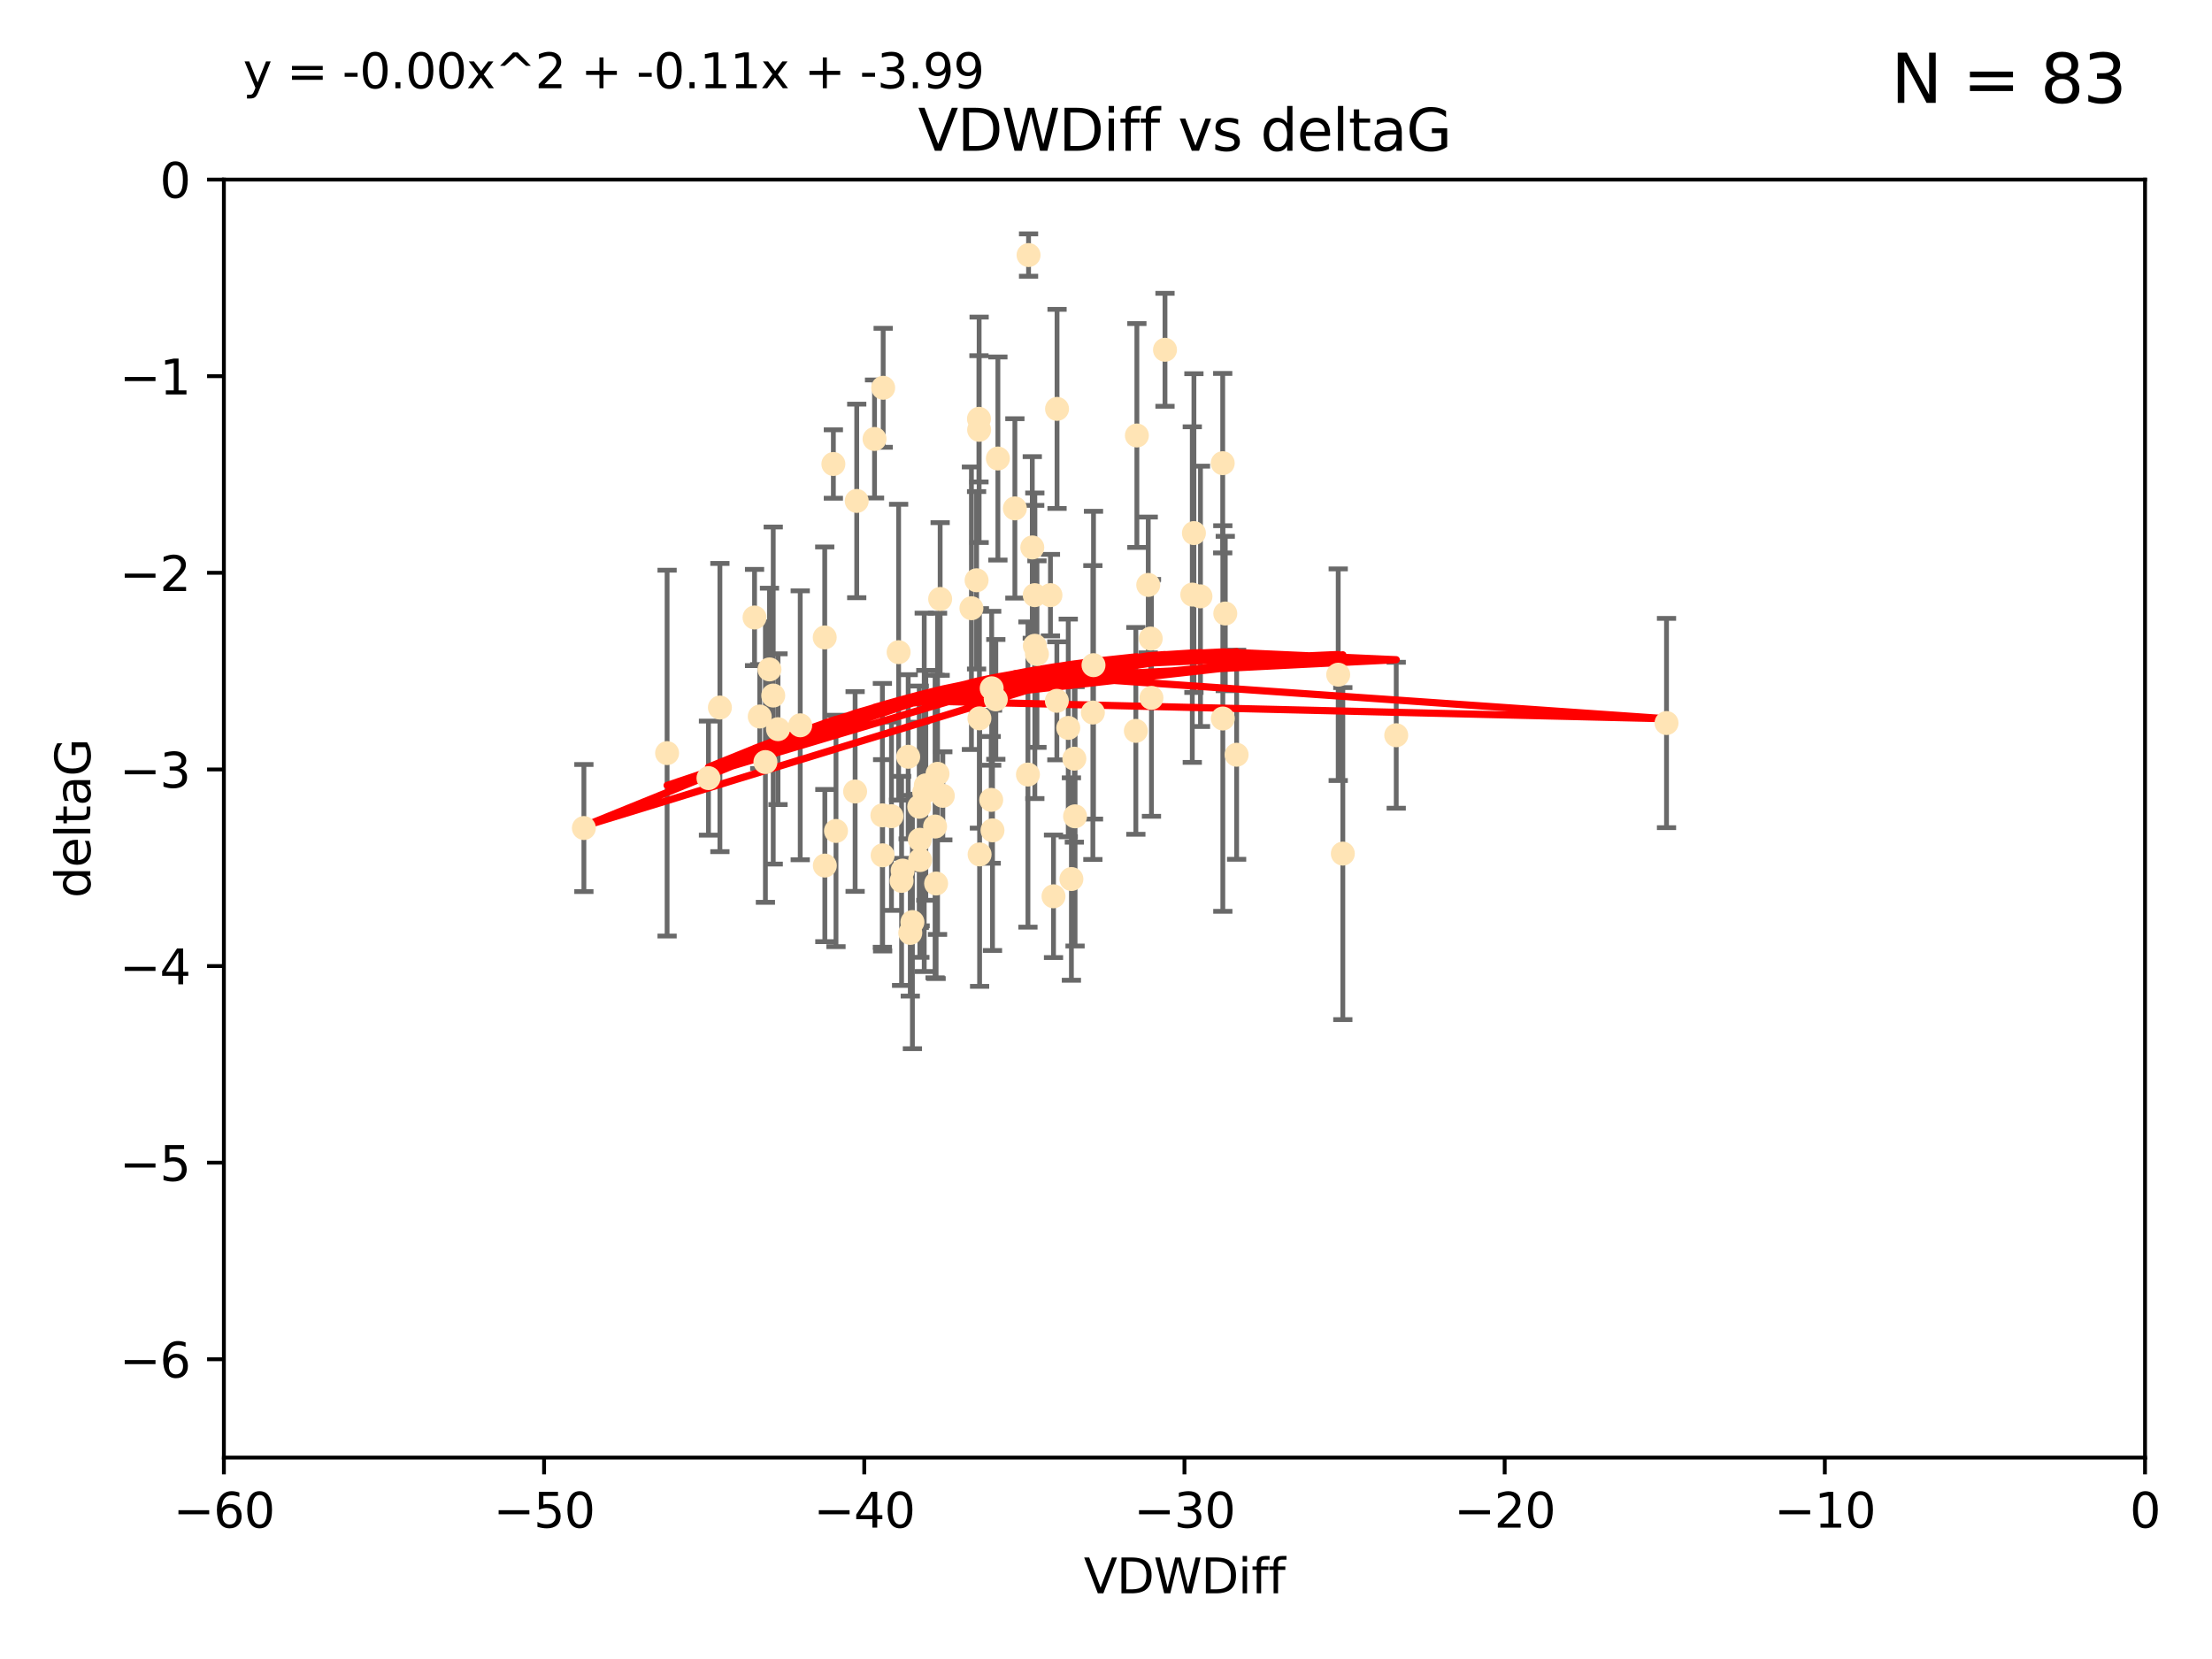 <?xml version="1.0" encoding="utf-8" standalone="no"?>
<!DOCTYPE svg PUBLIC "-//W3C//DTD SVG 1.1//EN"
  "http://www.w3.org/Graphics/SVG/1.1/DTD/svg11.dtd">
<svg xmlns:xlink="http://www.w3.org/1999/xlink" width="460.8pt" height="345.6pt" viewBox="0 0 460.8 345.6" xmlns="http://www.w3.org/2000/svg" version="1.1">
 <defs>
  <style type="text/css">*{stroke-linejoin: round; stroke-linecap: butt}</style>
 </defs>
 <g id="figure_1">
  <g id="patch_1">
   <path d="M 0 345.6 
L 460.8 345.6 
L 460.8 0 
L 0 0 
z
" style="fill: #ffffff"/>
  </g>
  <g id="axes_1">
   <g id="patch_2">
    <path d="M 46.64 303.64 
L 446.85 303.64 
L 446.85 37.411 
L 46.64 37.411 
z
" style="fill: #ffffff"/>
   </g>
   <g id="PathCollection_1">
    <defs>
     <path id="ma0c0aa14ba" d="M 0 1.118 
C 0.297 1.118 0.581 1 0.791 0.791 
C 1 0.581 1.118 0.297 1.118 0 
C 1.118 -0.297 1 -0.581 0.791 -0.791 
C 0.581 -1 0.297 -1.118 0 -1.118 
C -0.297 -1.118 -0.581 -1 -0.791 -0.791 
C -1 -0.581 -1.118 -0.297 -1.118 0 
C -1.118 0.297 -1 0.581 -0.791 0.791 
C -0.581 1 -0.297 1.118 0 1.118 
z
" style="stroke: #ffe4b5"/>
    </defs>
    <g clip-path="url(#p7e6734be80)">
     <use xlink:href="#ma0c0aa14ba" x="166.702" y="151.093" style="fill: #ffe4b5; stroke: #ffe4b5"/>
     <use xlink:href="#ma0c0aa14ba" x="147.588" y="162.096" style="fill: #ffe4b5; stroke: #ffe4b5"/>
     <use xlink:href="#ma0c0aa14ba" x="158.268" y="149.269" style="fill: #ffe4b5; stroke: #ffe4b5"/>
     <use xlink:href="#ma0c0aa14ba" x="173.607" y="96.663" style="fill: #ffe4b5; stroke: #ffe4b5"/>
     <use xlink:href="#ma0c0aa14ba" x="160.298" y="139.451" style="fill: #ffe4b5; stroke: #ffe4b5"/>
     <use xlink:href="#ma0c0aa14ba" x="192.864" y="163.605" style="fill: #ffe4b5; stroke: #ffe4b5"/>
     <use xlink:href="#ma0c0aa14ba" x="161.079" y="144.895" style="fill: #ffe4b5; stroke: #ffe4b5"/>
     <use xlink:href="#ma0c0aa14ba" x="195.009" y="184.051" style="fill: #ffe4b5; stroke: #ffe4b5"/>
     <use xlink:href="#ma0c0aa14ba" x="171.808" y="132.789" style="fill: #ffe4b5; stroke: #ffe4b5"/>
     <use xlink:href="#ma0c0aa14ba" x="174.152" y="173.104" style="fill: #ffe4b5; stroke: #ffe4b5"/>
     <use xlink:href="#ma0c0aa14ba" x="149.969" y="147.394" style="fill: #ffe4b5; stroke: #ffe4b5"/>
     <use xlink:href="#ma0c0aa14ba" x="196.407" y="165.786" style="fill: #ffe4b5; stroke: #ffe4b5"/>
     <use xlink:href="#ma0c0aa14ba" x="215.547" y="123.979" style="fill: #ffe4b5; stroke: #ffe4b5"/>
     <use xlink:href="#ma0c0aa14ba" x="183.869" y="178.178" style="fill: #ffe4b5; stroke: #ffe4b5"/>
     <use xlink:href="#ma0c0aa14ba" x="187.817" y="183.504" style="fill: #ffe4b5; stroke: #ffe4b5"/>
     <use xlink:href="#ma0c0aa14ba" x="195.85" y="124.776" style="fill: #ffe4b5; stroke: #ffe4b5"/>
     <use xlink:href="#ma0c0aa14ba" x="216.016" y="136.255" style="fill: #ffe4b5; stroke: #ffe4b5"/>
     <use xlink:href="#ma0c0aa14ba" x="223.193" y="183.119" style="fill: #ffe4b5; stroke: #ffe4b5"/>
     <use xlink:href="#ma0c0aa14ba" x="171.829" y="180.314" style="fill: #ffe4b5; stroke: #ffe4b5"/>
     <use xlink:href="#ma0c0aa14ba" x="183.981" y="80.785" style="fill: #ffe4b5; stroke: #ffe4b5"/>
     <use xlink:href="#ma0c0aa14ba" x="121.635" y="172.492" style="fill: #ffe4b5; stroke: #ffe4b5"/>
     <use xlink:href="#ma0c0aa14ba" x="236.619" y="152.255" style="fill: #ffe4b5; stroke: #ffe4b5"/>
     <use xlink:href="#ma0c0aa14ba" x="227.664" y="148.435" style="fill: #ffe4b5; stroke: #ffe4b5"/>
     <use xlink:href="#ma0c0aa14ba" x="222.537" y="151.642" style="fill: #ffe4b5; stroke: #ffe4b5"/>
     <use xlink:href="#ma0c0aa14ba" x="223.807" y="158.047" style="fill: #ffe4b5; stroke: #ffe4b5"/>
     <use xlink:href="#ma0c0aa14ba" x="236.832" y="90.72" style="fill: #ffe4b5; stroke: #ffe4b5"/>
     <use xlink:href="#ma0c0aa14ba" x="220.202" y="85.179" style="fill: #ffe4b5; stroke: #ffe4b5"/>
     <use xlink:href="#ma0c0aa14ba" x="206.586" y="143.381" style="fill: #ffe4b5; stroke: #ffe4b5"/>
     <use xlink:href="#ma0c0aa14ba" x="191.623" y="174.94" style="fill: #ffe4b5; stroke: #ffe4b5"/>
     <use xlink:href="#ma0c0aa14ba" x="194.796" y="172.182" style="fill: #ffe4b5; stroke: #ffe4b5"/>
     <use xlink:href="#ma0c0aa14ba" x="257.611" y="157.227" style="fill: #ffe4b5; stroke: #ffe4b5"/>
     <use xlink:href="#ma0c0aa14ba" x="203.971" y="89.537" style="fill: #ffe4b5; stroke: #ffe4b5"/>
     <use xlink:href="#ma0c0aa14ba" x="203.44" y="120.882" style="fill: #ffe4b5; stroke: #ffe4b5"/>
     <use xlink:href="#ma0c0aa14ba" x="178.473" y="104.354" style="fill: #ffe4b5; stroke: #ffe4b5"/>
     <use xlink:href="#ma0c0aa14ba" x="157.187" y="128.636" style="fill: #ffe4b5; stroke: #ffe4b5"/>
     <use xlink:href="#ma0c0aa14ba" x="189.628" y="194.346" style="fill: #ffe4b5; stroke: #ffe4b5"/>
     <use xlink:href="#ma0c0aa14ba" x="195.307" y="161.2" style="fill: #ffe4b5; stroke: #ffe4b5"/>
     <use xlink:href="#ma0c0aa14ba" x="239.201" y="121.852" style="fill: #ffe4b5; stroke: #ffe4b5"/>
     <use xlink:href="#ma0c0aa14ba" x="248.375" y="123.863" style="fill: #ffe4b5; stroke: #ffe4b5"/>
     <use xlink:href="#ma0c0aa14ba" x="219.467" y="186.716" style="fill: #ffe4b5; stroke: #ffe4b5"/>
     <use xlink:href="#ma0c0aa14ba" x="215.044" y="114.041" style="fill: #ffe4b5; stroke: #ffe4b5"/>
     <use xlink:href="#ma0c0aa14ba" x="220.162" y="145.992" style="fill: #ffe4b5; stroke: #ffe4b5"/>
     <use xlink:href="#ma0c0aa14ba" x="207.88" y="95.517" style="fill: #ffe4b5; stroke: #ffe4b5"/>
     <use xlink:href="#ma0c0aa14ba" x="162.073" y="151.902" style="fill: #ffe4b5; stroke: #ffe4b5"/>
     <use xlink:href="#ma0c0aa14ba" x="188.038" y="181.362" style="fill: #ffe4b5; stroke: #ffe4b5"/>
     <use xlink:href="#ma0c0aa14ba" x="159.449" y="158.751" style="fill: #ffe4b5; stroke: #ffe4b5"/>
     <use xlink:href="#ma0c0aa14ba" x="189.193" y="157.648" style="fill: #ffe4b5; stroke: #ffe4b5"/>
     <use xlink:href="#ma0c0aa14ba" x="207.448" y="145.693" style="fill: #ffe4b5; stroke: #ffe4b5"/>
     <use xlink:href="#ma0c0aa14ba" x="192.534" y="165.056" style="fill: #ffe4b5; stroke: #ffe4b5"/>
     <use xlink:href="#ma0c0aa14ba" x="254.713" y="96.489" style="fill: #ffe4b5; stroke: #ffe4b5"/>
     <use xlink:href="#ma0c0aa14ba" x="203.937" y="87.252" style="fill: #ffe4b5; stroke: #ffe4b5"/>
     <use xlink:href="#ma0c0aa14ba" x="206.488" y="166.628" style="fill: #ffe4b5; stroke: #ffe4b5"/>
     <use xlink:href="#ma0c0aa14ba" x="239.716" y="133.023" style="fill: #ffe4b5; stroke: #ffe4b5"/>
     <use xlink:href="#ma0c0aa14ba" x="254.736" y="149.679" style="fill: #ffe4b5; stroke: #ffe4b5"/>
     <use xlink:href="#ma0c0aa14ba" x="290.861" y="153.164" style="fill: #ffe4b5; stroke: #ffe4b5"/>
     <use xlink:href="#ma0c0aa14ba" x="204.03" y="149.646" style="fill: #ffe4b5; stroke: #ffe4b5"/>
     <use xlink:href="#ma0c0aa14ba" x="138.969" y="156.886" style="fill: #ffe4b5; stroke: #ffe4b5"/>
     <use xlink:href="#ma0c0aa14ba" x="223.956" y="170.054" style="fill: #ffe4b5; stroke: #ffe4b5"/>
     <use xlink:href="#ma0c0aa14ba" x="204.07" y="177.992" style="fill: #ffe4b5; stroke: #ffe4b5"/>
     <use xlink:href="#ma0c0aa14ba" x="214.267" y="53.134" style="fill: #ffe4b5; stroke: #ffe4b5"/>
     <use xlink:href="#ma0c0aa14ba" x="191.68" y="179.162" style="fill: #ffe4b5; stroke: #ffe4b5"/>
     <use xlink:href="#ma0c0aa14ba" x="182.183" y="91.447" style="fill: #ffe4b5; stroke: #ffe4b5"/>
     <use xlink:href="#ma0c0aa14ba" x="279.736" y="177.822" style="fill: #ffe4b5; stroke: #ffe4b5"/>
     <use xlink:href="#ma0c0aa14ba" x="191.498" y="168.063" style="fill: #ffe4b5; stroke: #ffe4b5"/>
     <use xlink:href="#ma0c0aa14ba" x="187.2" y="135.858" style="fill: #ffe4b5; stroke: #ffe4b5"/>
     <use xlink:href="#ma0c0aa14ba" x="347.165" y="150.623" style="fill: #ffe4b5; stroke: #ffe4b5"/>
     <use xlink:href="#ma0c0aa14ba" x="211.418" y="105.906" style="fill: #ffe4b5; stroke: #ffe4b5"/>
     <use xlink:href="#ma0c0aa14ba" x="242.69" y="72.868" style="fill: #ffe4b5; stroke: #ffe4b5"/>
     <use xlink:href="#ma0c0aa14ba" x="239.871" y="145.375" style="fill: #ffe4b5; stroke: #ffe4b5"/>
     <use xlink:href="#ma0c0aa14ba" x="250.08" y="124.229" style="fill: #ffe4b5; stroke: #ffe4b5"/>
     <use xlink:href="#ma0c0aa14ba" x="214.139" y="161.352" style="fill: #ffe4b5; stroke: #ffe4b5"/>
     <use xlink:href="#ma0c0aa14ba" x="178.137" y="164.883" style="fill: #ffe4b5; stroke: #ffe4b5"/>
     <use xlink:href="#ma0c0aa14ba" x="190.073" y="192.085" style="fill: #ffe4b5; stroke: #ffe4b5"/>
     <use xlink:href="#ma0c0aa14ba" x="206.755" y="172.978" style="fill: #ffe4b5; stroke: #ffe4b5"/>
     <use xlink:href="#ma0c0aa14ba" x="255.247" y="127.806" style="fill: #ffe4b5; stroke: #ffe4b5"/>
     <use xlink:href="#ma0c0aa14ba" x="185.708" y="170.031" style="fill: #ffe4b5; stroke: #ffe4b5"/>
     <use xlink:href="#ma0c0aa14ba" x="278.774" y="140.551" style="fill: #ffe4b5; stroke: #ffe4b5"/>
     <use xlink:href="#ma0c0aa14ba" x="218.828" y="123.978" style="fill: #ffe4b5; stroke: #ffe4b5"/>
     <use xlink:href="#ma0c0aa14ba" x="183.817" y="169.85" style="fill: #ffe4b5; stroke: #ffe4b5"/>
     <use xlink:href="#ma0c0aa14ba" x="248.715" y="111.051" style="fill: #ffe4b5; stroke: #ffe4b5"/>
     <use xlink:href="#ma0c0aa14ba" x="215.574" y="134.525" style="fill: #ffe4b5; stroke: #ffe4b5"/>
     <use xlink:href="#ma0c0aa14ba" x="202.366" y="126.704" style="fill: #ffe4b5; stroke: #ffe4b5"/>
     <use xlink:href="#ma0c0aa14ba" x="227.797" y="138.567" style="fill: #ffe4b5; stroke: #ffe4b5"/>
    </g>
   </g>
   <g id="matplotlib.axis_1">
    <g id="xtick_1">
     <g id="line2d_1">
      <defs>
       <path id="m39cdc4ebcb" d="M 0 0 
L 0 3.5 
" style="stroke: #000000; stroke-width: 0.8"/>
      </defs>
      <g>
       <use xlink:href="#m39cdc4ebcb" x="46.64" y="303.64" style="stroke: #000000; stroke-width: 0.8"/>
      </g>
     </g>
     <g id="text_1">
      <!-- −60 -->
      <g transform="translate(36.088 318.238)scale(0.1 -0.1)">
       <defs>
        <path id="DejaVuSans-2212" d="M 678 2272 
L 4684 2272 
L 4684 1741 
L 678 1741 
L 678 2272 
z
" transform="scale(0.016)"/>
        <path id="DejaVuSans-36" d="M 2113 2584 
Q 1688 2584 1439 2293 
Q 1191 2003 1191 1497 
Q 1191 994 1439 701 
Q 1688 409 2113 409 
Q 2538 409 2786 701 
Q 3034 994 3034 1497 
Q 3034 2003 2786 2293 
Q 2538 2584 2113 2584 
z
M 3366 4563 
L 3366 3988 
Q 3128 4100 2886 4159 
Q 2644 4219 2406 4219 
Q 1781 4219 1451 3797 
Q 1122 3375 1075 2522 
Q 1259 2794 1537 2939 
Q 1816 3084 2150 3084 
Q 2853 3084 3261 2657 
Q 3669 2231 3669 1497 
Q 3669 778 3244 343 
Q 2819 -91 2113 -91 
Q 1303 -91 875 529 
Q 447 1150 447 2328 
Q 447 3434 972 4092 
Q 1497 4750 2381 4750 
Q 2619 4750 2861 4703 
Q 3103 4656 3366 4563 
z
" transform="scale(0.016)"/>
        <path id="DejaVuSans-30" d="M 2034 4250 
Q 1547 4250 1301 3770 
Q 1056 3291 1056 2328 
Q 1056 1369 1301 889 
Q 1547 409 2034 409 
Q 2525 409 2770 889 
Q 3016 1369 3016 2328 
Q 3016 3291 2770 3770 
Q 2525 4250 2034 4250 
z
M 2034 4750 
Q 2819 4750 3233 4129 
Q 3647 3509 3647 2328 
Q 3647 1150 3233 529 
Q 2819 -91 2034 -91 
Q 1250 -91 836 529 
Q 422 1150 422 2328 
Q 422 3509 836 4129 
Q 1250 4750 2034 4750 
z
" transform="scale(0.016)"/>
       </defs>
       <use xlink:href="#DejaVuSans-2212"/>
       <use xlink:href="#DejaVuSans-36" x="83.789"/>
       <use xlink:href="#DejaVuSans-30" x="147.412"/>
      </g>
     </g>
    </g>
    <g id="xtick_2">
     <g id="line2d_2">
      <g>
       <use xlink:href="#m39cdc4ebcb" x="113.342" y="303.64" style="stroke: #000000; stroke-width: 0.8"/>
      </g>
     </g>
     <g id="text_2">
      <!-- −50 -->
      <g transform="translate(102.789 318.238)scale(0.1 -0.1)">
       <defs>
        <path id="DejaVuSans-35" d="M 691 4666 
L 3169 4666 
L 3169 4134 
L 1269 4134 
L 1269 2991 
Q 1406 3038 1543 3061 
Q 1681 3084 1819 3084 
Q 2600 3084 3056 2656 
Q 3513 2228 3513 1497 
Q 3513 744 3044 326 
Q 2575 -91 1722 -91 
Q 1428 -91 1123 -41 
Q 819 9 494 109 
L 494 744 
Q 775 591 1075 516 
Q 1375 441 1709 441 
Q 2250 441 2565 725 
Q 2881 1009 2881 1497 
Q 2881 1984 2565 2268 
Q 2250 2553 1709 2553 
Q 1456 2553 1204 2497 
Q 953 2441 691 2322 
L 691 4666 
z
" transform="scale(0.016)"/>
       </defs>
       <use xlink:href="#DejaVuSans-2212"/>
       <use xlink:href="#DejaVuSans-35" x="83.789"/>
       <use xlink:href="#DejaVuSans-30" x="147.412"/>
      </g>
     </g>
    </g>
    <g id="xtick_3">
     <g id="line2d_3">
      <g>
       <use xlink:href="#m39cdc4ebcb" x="180.043" y="303.64" style="stroke: #000000; stroke-width: 0.8"/>
      </g>
     </g>
     <g id="text_3">
      <!-- −40 -->
      <g transform="translate(169.491 318.238)scale(0.1 -0.1)">
       <defs>
        <path id="DejaVuSans-34" d="M 2419 4116 
L 825 1625 
L 2419 1625 
L 2419 4116 
z
M 2253 4666 
L 3047 4666 
L 3047 1625 
L 3713 1625 
L 3713 1100 
L 3047 1100 
L 3047 0 
L 2419 0 
L 2419 1100 
L 313 1100 
L 313 1709 
L 2253 4666 
z
" transform="scale(0.016)"/>
       </defs>
       <use xlink:href="#DejaVuSans-2212"/>
       <use xlink:href="#DejaVuSans-34" x="83.789"/>
       <use xlink:href="#DejaVuSans-30" x="147.412"/>
      </g>
     </g>
    </g>
    <g id="xtick_4">
     <g id="line2d_4">
      <g>
       <use xlink:href="#m39cdc4ebcb" x="246.745" y="303.64" style="stroke: #000000; stroke-width: 0.8"/>
      </g>
     </g>
     <g id="text_4">
      <!-- −30 -->
      <g transform="translate(236.193 318.238)scale(0.1 -0.1)">
       <defs>
        <path id="DejaVuSans-33" d="M 2597 2516 
Q 3050 2419 3304 2112 
Q 3559 1806 3559 1356 
Q 3559 666 3084 287 
Q 2609 -91 1734 -91 
Q 1441 -91 1130 -33 
Q 819 25 488 141 
L 488 750 
Q 750 597 1062 519 
Q 1375 441 1716 441 
Q 2309 441 2620 675 
Q 2931 909 2931 1356 
Q 2931 1769 2642 2001 
Q 2353 2234 1838 2234 
L 1294 2234 
L 1294 2753 
L 1863 2753 
Q 2328 2753 2575 2939 
Q 2822 3125 2822 3475 
Q 2822 3834 2567 4026 
Q 2313 4219 1838 4219 
Q 1578 4219 1281 4162 
Q 984 4106 628 3988 
L 628 4550 
Q 988 4650 1302 4700 
Q 1616 4750 1894 4750 
Q 2613 4750 3031 4423 
Q 3450 4097 3450 3541 
Q 3450 3153 3228 2886 
Q 3006 2619 2597 2516 
z
" transform="scale(0.016)"/>
       </defs>
       <use xlink:href="#DejaVuSans-2212"/>
       <use xlink:href="#DejaVuSans-33" x="83.789"/>
       <use xlink:href="#DejaVuSans-30" x="147.412"/>
      </g>
     </g>
    </g>
    <g id="xtick_5">
     <g id="line2d_5">
      <g>
       <use xlink:href="#m39cdc4ebcb" x="313.447" y="303.64" style="stroke: #000000; stroke-width: 0.8"/>
      </g>
     </g>
     <g id="text_5">
      <!-- −20 -->
      <g transform="translate(302.894 318.238)scale(0.1 -0.1)">
       <defs>
        <path id="DejaVuSans-32" d="M 1228 531 
L 3431 531 
L 3431 0 
L 469 0 
L 469 531 
Q 828 903 1448 1529 
Q 2069 2156 2228 2338 
Q 2531 2678 2651 2914 
Q 2772 3150 2772 3378 
Q 2772 3750 2511 3984 
Q 2250 4219 1831 4219 
Q 1534 4219 1204 4116 
Q 875 4013 500 3803 
L 500 4441 
Q 881 4594 1212 4672 
Q 1544 4750 1819 4750 
Q 2544 4750 2975 4387 
Q 3406 4025 3406 3419 
Q 3406 3131 3298 2873 
Q 3191 2616 2906 2266 
Q 2828 2175 2409 1742 
Q 1991 1309 1228 531 
z
" transform="scale(0.016)"/>
       </defs>
       <use xlink:href="#DejaVuSans-2212"/>
       <use xlink:href="#DejaVuSans-32" x="83.789"/>
       <use xlink:href="#DejaVuSans-30" x="147.412"/>
      </g>
     </g>
    </g>
    <g id="xtick_6">
     <g id="line2d_6">
      <g>
       <use xlink:href="#m39cdc4ebcb" x="380.148" y="303.64" style="stroke: #000000; stroke-width: 0.8"/>
      </g>
     </g>
     <g id="text_6">
      <!-- −10 -->
      <g transform="translate(369.596 318.238)scale(0.1 -0.1)">
       <defs>
        <path id="DejaVuSans-31" d="M 794 531 
L 1825 531 
L 1825 4091 
L 703 3866 
L 703 4441 
L 1819 4666 
L 2450 4666 
L 2450 531 
L 3481 531 
L 3481 0 
L 794 0 
L 794 531 
z
" transform="scale(0.016)"/>
       </defs>
       <use xlink:href="#DejaVuSans-2212"/>
       <use xlink:href="#DejaVuSans-31" x="83.789"/>
       <use xlink:href="#DejaVuSans-30" x="147.412"/>
      </g>
     </g>
    </g>
    <g id="xtick_7">
     <g id="line2d_7">
      <g>
       <use xlink:href="#m39cdc4ebcb" x="446.85" y="303.64" style="stroke: #000000; stroke-width: 0.8"/>
      </g>
     </g>
     <g id="text_7">
      <!-- 0 -->
      <g transform="translate(443.669 318.238)scale(0.1 -0.1)">
       <use xlink:href="#DejaVuSans-30"/>
      </g>
     </g>
    </g>
    <g id="text_8">
     <!-- VDWDiff -->
     <g transform="translate(225.772 331.917)scale(0.1 -0.1)">
      <defs>
       <path id="DejaVuSans-56" d="M 1831 0 
L 50 4666 
L 709 4666 
L 2188 738 
L 3669 4666 
L 4325 4666 
L 2547 0 
L 1831 0 
z
" transform="scale(0.016)"/>
       <path id="DejaVuSans-44" d="M 1259 4147 
L 1259 519 
L 2022 519 
Q 2988 519 3436 956 
Q 3884 1394 3884 2338 
Q 3884 3275 3436 3711 
Q 2988 4147 2022 4147 
L 1259 4147 
z
M 628 4666 
L 1925 4666 
Q 3281 4666 3915 4102 
Q 4550 3538 4550 2338 
Q 4550 1131 3912 565 
Q 3275 0 1925 0 
L 628 0 
L 628 4666 
z
" transform="scale(0.016)"/>
       <path id="DejaVuSans-57" d="M 213 4666 
L 850 4666 
L 1831 722 
L 2809 4666 
L 3519 4666 
L 4500 722 
L 5478 4666 
L 6119 4666 
L 4947 0 
L 4153 0 
L 3169 4050 
L 2175 0 
L 1381 0 
L 213 4666 
z
" transform="scale(0.016)"/>
       <path id="DejaVuSans-69" d="M 603 3500 
L 1178 3500 
L 1178 0 
L 603 0 
L 603 3500 
z
M 603 4863 
L 1178 4863 
L 1178 4134 
L 603 4134 
L 603 4863 
z
" transform="scale(0.016)"/>
       <path id="DejaVuSans-66" d="M 2375 4863 
L 2375 4384 
L 1825 4384 
Q 1516 4384 1395 4259 
Q 1275 4134 1275 3809 
L 1275 3500 
L 2222 3500 
L 2222 3053 
L 1275 3053 
L 1275 0 
L 697 0 
L 697 3053 
L 147 3053 
L 147 3500 
L 697 3500 
L 697 3744 
Q 697 4328 969 4595 
Q 1241 4863 1831 4863 
L 2375 4863 
z
" transform="scale(0.016)"/>
      </defs>
      <use xlink:href="#DejaVuSans-56"/>
      <use xlink:href="#DejaVuSans-44" x="68.408"/>
      <use xlink:href="#DejaVuSans-57" x="145.41"/>
      <use xlink:href="#DejaVuSans-44" x="244.287"/>
      <use xlink:href="#DejaVuSans-69" x="321.289"/>
      <use xlink:href="#DejaVuSans-66" x="349.072"/>
      <use xlink:href="#DejaVuSans-66" x="384.277"/>
     </g>
    </g>
   </g>
   <g id="matplotlib.axis_2">
    <g id="ytick_1">
     <g id="line2d_8">
      <defs>
       <path id="m87a7c54c5c" d="M 0 0 
L -3.5 0 
" style="stroke: #000000; stroke-width: 0.8"/>
      </defs>
      <g>
       <use xlink:href="#m87a7c54c5c" x="46.64" y="283.161" style="stroke: #000000; stroke-width: 0.8"/>
      </g>
     </g>
     <g id="text_9">
      <!-- −6 -->
      <g transform="translate(24.898 286.96)scale(0.1 -0.1)">
       <use xlink:href="#DejaVuSans-2212"/>
       <use xlink:href="#DejaVuSans-36" x="83.789"/>
      </g>
     </g>
    </g>
    <g id="ytick_2">
     <g id="line2d_9">
      <g>
       <use xlink:href="#m87a7c54c5c" x="46.64" y="242.203" style="stroke: #000000; stroke-width: 0.8"/>
      </g>
     </g>
     <g id="text_10">
      <!-- −5 -->
      <g transform="translate(24.898 246.002)scale(0.1 -0.1)">
       <use xlink:href="#DejaVuSans-2212"/>
       <use xlink:href="#DejaVuSans-35" x="83.789"/>
      </g>
     </g>
    </g>
    <g id="ytick_3">
     <g id="line2d_10">
      <g>
       <use xlink:href="#m87a7c54c5c" x="46.64" y="201.244" style="stroke: #000000; stroke-width: 0.8"/>
      </g>
     </g>
     <g id="text_11">
      <!-- −4 -->
      <g transform="translate(24.898 205.044)scale(0.1 -0.1)">
       <use xlink:href="#DejaVuSans-2212"/>
       <use xlink:href="#DejaVuSans-34" x="83.789"/>
      </g>
     </g>
    </g>
    <g id="ytick_4">
     <g id="line2d_11">
      <g>
       <use xlink:href="#m87a7c54c5c" x="46.64" y="160.286" style="stroke: #000000; stroke-width: 0.8"/>
      </g>
     </g>
     <g id="text_12">
      <!-- −3 -->
      <g transform="translate(24.898 164.085)scale(0.1 -0.1)">
       <use xlink:href="#DejaVuSans-2212"/>
       <use xlink:href="#DejaVuSans-33" x="83.789"/>
      </g>
     </g>
    </g>
    <g id="ytick_5">
     <g id="line2d_12">
      <g>
       <use xlink:href="#m87a7c54c5c" x="46.64" y="119.328" style="stroke: #000000; stroke-width: 0.8"/>
      </g>
     </g>
     <g id="text_13">
      <!-- −2 -->
      <g transform="translate(24.898 123.127)scale(0.1 -0.1)">
       <use xlink:href="#DejaVuSans-2212"/>
       <use xlink:href="#DejaVuSans-32" x="83.789"/>
      </g>
     </g>
    </g>
    <g id="ytick_6">
     <g id="line2d_13">
      <g>
       <use xlink:href="#m87a7c54c5c" x="46.64" y="78.369" style="stroke: #000000; stroke-width: 0.8"/>
      </g>
     </g>
     <g id="text_14">
      <!-- −1 -->
      <g transform="translate(24.898 82.169)scale(0.1 -0.1)">
       <use xlink:href="#DejaVuSans-2212"/>
       <use xlink:href="#DejaVuSans-31" x="83.789"/>
      </g>
     </g>
    </g>
    <g id="ytick_7">
     <g id="line2d_14">
      <g>
       <use xlink:href="#m87a7c54c5c" x="46.64" y="37.411" style="stroke: #000000; stroke-width: 0.8"/>
      </g>
     </g>
     <g id="text_15">
      <!-- 0 -->
      <g transform="translate(33.278 41.21)scale(0.1 -0.1)">
       <use xlink:href="#DejaVuSans-30"/>
      </g>
     </g>
    </g>
    <g id="text_16">
     <!-- deltaG -->
     <g transform="translate(18.818 187.064)rotate(-90)scale(0.1 -0.1)">
      <defs>
       <path id="DejaVuSans-64" d="M 2906 2969 
L 2906 4863 
L 3481 4863 
L 3481 0 
L 2906 0 
L 2906 525 
Q 2725 213 2448 61 
Q 2172 -91 1784 -91 
Q 1150 -91 751 415 
Q 353 922 353 1747 
Q 353 2572 751 3078 
Q 1150 3584 1784 3584 
Q 2172 3584 2448 3432 
Q 2725 3281 2906 2969 
z
M 947 1747 
Q 947 1113 1208 752 
Q 1469 391 1925 391 
Q 2381 391 2643 752 
Q 2906 1113 2906 1747 
Q 2906 2381 2643 2742 
Q 2381 3103 1925 3103 
Q 1469 3103 1208 2742 
Q 947 2381 947 1747 
z
" transform="scale(0.016)"/>
       <path id="DejaVuSans-65" d="M 3597 1894 
L 3597 1613 
L 953 1613 
Q 991 1019 1311 708 
Q 1631 397 2203 397 
Q 2534 397 2845 478 
Q 3156 559 3463 722 
L 3463 178 
Q 3153 47 2828 -22 
Q 2503 -91 2169 -91 
Q 1331 -91 842 396 
Q 353 884 353 1716 
Q 353 2575 817 3079 
Q 1281 3584 2069 3584 
Q 2775 3584 3186 3129 
Q 3597 2675 3597 1894 
z
M 3022 2063 
Q 3016 2534 2758 2815 
Q 2500 3097 2075 3097 
Q 1594 3097 1305 2825 
Q 1016 2553 972 2059 
L 3022 2063 
z
" transform="scale(0.016)"/>
       <path id="DejaVuSans-6c" d="M 603 4863 
L 1178 4863 
L 1178 0 
L 603 0 
L 603 4863 
z
" transform="scale(0.016)"/>
       <path id="DejaVuSans-74" d="M 1172 4494 
L 1172 3500 
L 2356 3500 
L 2356 3053 
L 1172 3053 
L 1172 1153 
Q 1172 725 1289 603 
Q 1406 481 1766 481 
L 2356 481 
L 2356 0 
L 1766 0 
Q 1100 0 847 248 
Q 594 497 594 1153 
L 594 3053 
L 172 3053 
L 172 3500 
L 594 3500 
L 594 4494 
L 1172 4494 
z
" transform="scale(0.016)"/>
       <path id="DejaVuSans-61" d="M 2194 1759 
Q 1497 1759 1228 1600 
Q 959 1441 959 1056 
Q 959 750 1161 570 
Q 1363 391 1709 391 
Q 2188 391 2477 730 
Q 2766 1069 2766 1631 
L 2766 1759 
L 2194 1759 
z
M 3341 1997 
L 3341 0 
L 2766 0 
L 2766 531 
Q 2569 213 2275 61 
Q 1981 -91 1556 -91 
Q 1019 -91 701 211 
Q 384 513 384 1019 
Q 384 1609 779 1909 
Q 1175 2209 1959 2209 
L 2766 2209 
L 2766 2266 
Q 2766 2663 2505 2880 
Q 2244 3097 1772 3097 
Q 1472 3097 1187 3025 
Q 903 2953 641 2809 
L 641 3341 
Q 956 3463 1253 3523 
Q 1550 3584 1831 3584 
Q 2591 3584 2966 3190 
Q 3341 2797 3341 1997 
z
" transform="scale(0.016)"/>
       <path id="DejaVuSans-47" d="M 3809 666 
L 3809 1919 
L 2778 1919 
L 2778 2438 
L 4434 2438 
L 4434 434 
Q 4069 175 3628 42 
Q 3188 -91 2688 -91 
Q 1594 -91 976 548 
Q 359 1188 359 2328 
Q 359 3472 976 4111 
Q 1594 4750 2688 4750 
Q 3144 4750 3555 4637 
Q 3966 4525 4313 4306 
L 4313 3634 
Q 3963 3931 3569 4081 
Q 3175 4231 2741 4231 
Q 1884 4231 1454 3753 
Q 1025 3275 1025 2328 
Q 1025 1384 1454 906 
Q 1884 428 2741 428 
Q 3075 428 3337 486 
Q 3600 544 3809 666 
z
" transform="scale(0.016)"/>
      </defs>
      <use xlink:href="#DejaVuSans-64"/>
      <use xlink:href="#DejaVuSans-65" x="63.477"/>
      <use xlink:href="#DejaVuSans-6c" x="125"/>
      <use xlink:href="#DejaVuSans-74" x="152.783"/>
      <use xlink:href="#DejaVuSans-61" x="191.992"/>
      <use xlink:href="#DejaVuSans-47" x="253.271"/>
     </g>
    </g>
   </g>
   <g id="LineCollection_1">
    <path d="M 166.702 179.105 
L 166.702 123.081 
" clip-path="url(#p7e6734be80)" style="fill: none; stroke: #696969"/>
    <path d="M 147.588 173.975 
L 147.588 150.217 
" clip-path="url(#p7e6734be80)" style="fill: none; stroke: #696969"/>
    <path d="M 158.268 160.097 
L 158.268 138.441 
" clip-path="url(#p7e6734be80)" style="fill: none; stroke: #696969"/>
    <path d="M 173.607 103.791 
L 173.607 89.536 
" clip-path="url(#p7e6734be80)" style="fill: none; stroke: #696969"/>
    <path d="M 160.298 156.37 
L 160.298 122.532 
" clip-path="url(#p7e6734be80)" style="fill: none; stroke: #696969"/>
    <path d="M 192.864 187.546 
L 192.864 139.663 
" clip-path="url(#p7e6734be80)" style="fill: none; stroke: #696969"/>
    <path d="M 161.079 180.004 
L 161.079 109.787 
" clip-path="url(#p7e6734be80)" style="fill: none; stroke: #696969"/>
    <path d="M 195.009 203.851 
L 195.009 164.251 
" clip-path="url(#p7e6734be80)" style="fill: none; stroke: #696969"/>
    <path d="M 171.808 151.638 
L 171.808 113.941 
" clip-path="url(#p7e6734be80)" style="fill: none; stroke: #696969"/>
    <path d="M 174.152 197.203 
L 174.152 149.004 
" clip-path="url(#p7e6734be80)" style="fill: none; stroke: #696969"/>
    <path d="M 149.969 177.412 
L 149.969 117.375 
" clip-path="url(#p7e6734be80)" style="fill: none; stroke: #696969"/>
    <path d="M 196.407 174.963 
L 196.407 156.61 
" clip-path="url(#p7e6734be80)" style="fill: none; stroke: #696969"/>
    <path d="M 215.547 142.677 
L 215.547 105.281 
" clip-path="url(#p7e6734be80)" style="fill: none; stroke: #696969"/>
    <path d="M 183.869 198.113 
L 183.869 158.243 
" clip-path="url(#p7e6734be80)" style="fill: none; stroke: #696969"/>
    <path d="M 187.817 205.282 
L 187.817 161.726 
" clip-path="url(#p7e6734be80)" style="fill: none; stroke: #696969"/>
    <path d="M 195.85 140.675 
L 195.85 108.877 
" clip-path="url(#p7e6734be80)" style="fill: none; stroke: #696969"/>
    <path d="M 216.016 155.687 
L 216.016 116.824 
" clip-path="url(#p7e6734be80)" style="fill: none; stroke: #696969"/>
    <path d="M 223.193 204.201 
L 223.193 162.037 
" clip-path="url(#p7e6734be80)" style="fill: none; stroke: #696969"/>
    <path d="M 171.829 196.167 
L 171.829 164.461 
" clip-path="url(#p7e6734be80)" style="fill: none; stroke: #696969"/>
    <path d="M 183.981 93.173 
L 183.981 68.396 
" clip-path="url(#p7e6734be80)" style="fill: none; stroke: #696969"/>
    <path d="M 121.635 185.723 
L 121.635 159.262 
" clip-path="url(#p7e6734be80)" style="fill: none; stroke: #696969"/>
    <path d="M 236.619 173.799 
L 236.619 130.711 
" clip-path="url(#p7e6734be80)" style="fill: none; stroke: #696969"/>
    <path d="M 227.664 179.044 
L 227.664 117.826 
" clip-path="url(#p7e6734be80)" style="fill: none; stroke: #696969"/>
    <path d="M 222.537 174.317 
L 222.537 128.967 
" clip-path="url(#p7e6734be80)" style="fill: none; stroke: #696969"/>
    <path d="M 223.807 175.437 
L 223.807 140.656 
" clip-path="url(#p7e6734be80)" style="fill: none; stroke: #696969"/>
    <path d="M 236.832 114.035 
L 236.832 67.406 
" clip-path="url(#p7e6734be80)" style="fill: none; stroke: #696969"/>
    <path d="M 220.202 105.914 
L 220.202 64.444 
" clip-path="url(#p7e6734be80)" style="fill: none; stroke: #696969"/>
    <path d="M 206.586 159.412 
L 206.586 127.349 
" clip-path="url(#p7e6734be80)" style="fill: none; stroke: #696969"/>
    <path d="M 191.623 199.428 
L 191.623 150.451 
" clip-path="url(#p7e6734be80)" style="fill: none; stroke: #696969"/>
    <path d="M 194.796 203.694 
L 194.796 140.669 
" clip-path="url(#p7e6734be80)" style="fill: none; stroke: #696969"/>
    <path d="M 257.611 179.006 
L 257.611 135.448 
" clip-path="url(#p7e6734be80)" style="fill: none; stroke: #696969"/>
    <path d="M 203.971 113.015 
L 203.971 66.058 
" clip-path="url(#p7e6734be80)" style="fill: none; stroke: #696969"/>
    <path d="M 203.44 139.361 
L 203.44 102.403 
" clip-path="url(#p7e6734be80)" style="fill: none; stroke: #696969"/>
    <path d="M 178.473 124.515 
L 178.473 84.193 
" clip-path="url(#p7e6734be80)" style="fill: none; stroke: #696969"/>
    <path d="M 157.187 138.659 
L 157.187 118.614 
" clip-path="url(#p7e6734be80)" style="fill: none; stroke: #696969"/>
    <path d="M 189.628 207.499 
L 189.628 181.192 
" clip-path="url(#p7e6734be80)" style="fill: none; stroke: #696969"/>
    <path d="M 195.307 194.662 
L 195.307 127.738 
" clip-path="url(#p7e6734be80)" style="fill: none; stroke: #696969"/>
    <path d="M 239.201 135.998 
L 239.201 107.707 
" clip-path="url(#p7e6734be80)" style="fill: none; stroke: #696969"/>
    <path d="M 248.375 158.819 
L 248.375 88.907 
" clip-path="url(#p7e6734be80)" style="fill: none; stroke: #696969"/>
    <path d="M 219.467 199.481 
L 219.467 173.951 
" clip-path="url(#p7e6734be80)" style="fill: none; stroke: #696969"/>
    <path d="M 215.044 132.953 
L 215.044 95.128 
" clip-path="url(#p7e6734be80)" style="fill: none; stroke: #696969"/>
    <path d="M 220.162 158.284 
L 220.162 133.701 
" clip-path="url(#p7e6734be80)" style="fill: none; stroke: #696969"/>
    <path d="M 207.88 116.665 
L 207.88 74.369 
" clip-path="url(#p7e6734be80)" style="fill: none; stroke: #696969"/>
    <path d="M 162.073 167.606 
L 162.073 136.199 
" clip-path="url(#p7e6734be80)" style="fill: none; stroke: #696969"/>
    <path d="M 188.038 183.911 
L 188.038 178.814 
" clip-path="url(#p7e6734be80)" style="fill: none; stroke: #696969"/>
    <path d="M 159.449 187.971 
L 159.449 129.531 
" clip-path="url(#p7e6734be80)" style="fill: none; stroke: #696969"/>
    <path d="M 189.193 174.746 
L 189.193 140.551 
" clip-path="url(#p7e6734be80)" style="fill: none; stroke: #696969"/>
    <path d="M 207.448 158.168 
L 207.448 133.218 
" clip-path="url(#p7e6734be80)" style="fill: none; stroke: #696969"/>
    <path d="M 192.534 202.384 
L 192.534 127.728 
" clip-path="url(#p7e6734be80)" style="fill: none; stroke: #696969"/>
    <path d="M 254.713 115.182 
L 254.713 77.796 
" clip-path="url(#p7e6734be80)" style="fill: none; stroke: #696969"/>
    <path d="M 203.937 100.399 
L 203.937 74.106 
" clip-path="url(#p7e6734be80)" style="fill: none; stroke: #696969"/>
    <path d="M 206.488 179.827 
L 206.488 153.429 
" clip-path="url(#p7e6734be80)" style="fill: none; stroke: #696969"/>
    <path d="M 239.716 145.163 
L 239.716 120.882 
" clip-path="url(#p7e6734be80)" style="fill: none; stroke: #696969"/>
    <path d="M 254.736 189.845 
L 254.736 109.513 
" clip-path="url(#p7e6734be80)" style="fill: none; stroke: #696969"/>
    <path d="M 290.861 168.367 
L 290.861 137.961 
" clip-path="url(#p7e6734be80)" style="fill: none; stroke: #696969"/>
    <path d="M 204.03 172.51 
L 204.03 126.782 
" clip-path="url(#p7e6734be80)" style="fill: none; stroke: #696969"/>
    <path d="M 138.969 194.992 
L 138.969 118.78 
" clip-path="url(#p7e6734be80)" style="fill: none; stroke: #696969"/>
    <path d="M 223.956 197.065 
L 223.956 143.043 
" clip-path="url(#p7e6734be80)" style="fill: none; stroke: #696969"/>
    <path d="M 204.07 205.474 
L 204.07 150.51 
" clip-path="url(#p7e6734be80)" style="fill: none; stroke: #696969"/>
    <path d="M 214.267 57.546 
L 214.267 48.723 
" clip-path="url(#p7e6734be80)" style="fill: none; stroke: #696969"/>
    <path d="M 191.68 192.874 
L 191.68 165.45 
" clip-path="url(#p7e6734be80)" style="fill: none; stroke: #696969"/>
    <path d="M 182.183 103.738 
L 182.183 79.157 
" clip-path="url(#p7e6734be80)" style="fill: none; stroke: #696969"/>
    <path d="M 279.736 212.406 
L 279.736 143.238 
" clip-path="url(#p7e6734be80)" style="fill: none; stroke: #696969"/>
    <path d="M 191.498 193.209 
L 191.498 142.916 
" clip-path="url(#p7e6734be80)" style="fill: none; stroke: #696969"/>
    <path d="M 187.2 166.664 
L 187.2 105.051 
" clip-path="url(#p7e6734be80)" style="fill: none; stroke: #696969"/>
    <path d="M 347.165 172.423 
L 347.165 128.822 
" clip-path="url(#p7e6734be80)" style="fill: none; stroke: #696969"/>
    <path d="M 211.418 124.587 
L 211.418 87.224 
" clip-path="url(#p7e6734be80)" style="fill: none; stroke: #696969"/>
    <path d="M 242.69 84.632 
L 242.69 61.103 
" clip-path="url(#p7e6734be80)" style="fill: none; stroke: #696969"/>
    <path d="M 239.871 170.044 
L 239.871 120.706 
" clip-path="url(#p7e6734be80)" style="fill: none; stroke: #696969"/>
    <path d="M 250.08 151.347 
L 250.08 97.112 
" clip-path="url(#p7e6734be80)" style="fill: none; stroke: #696969"/>
    <path d="M 214.139 193.142 
L 214.139 129.562 
" clip-path="url(#p7e6734be80)" style="fill: none; stroke: #696969"/>
    <path d="M 178.137 185.689 
L 178.137 144.076 
" clip-path="url(#p7e6734be80)" style="fill: none; stroke: #696969"/>
    <path d="M 190.073 218.466 
L 190.073 165.704 
" clip-path="url(#p7e6734be80)" style="fill: none; stroke: #696969"/>
    <path d="M 206.755 198 
L 206.755 147.956 
" clip-path="url(#p7e6734be80)" style="fill: none; stroke: #696969"/>
    <path d="M 255.247 143.888 
L 255.247 111.724 
" clip-path="url(#p7e6734be80)" style="fill: none; stroke: #696969"/>
    <path d="M 185.708 189.648 
L 185.708 150.414 
" clip-path="url(#p7e6734be80)" style="fill: none; stroke: #696969"/>
    <path d="M 278.774 162.593 
L 278.774 118.509 
" clip-path="url(#p7e6734be80)" style="fill: none; stroke: #696969"/>
    <path d="M 218.828 132.466 
L 218.828 115.489 
" clip-path="url(#p7e6734be80)" style="fill: none; stroke: #696969"/>
    <path d="M 183.817 197.329 
L 183.817 142.371 
" clip-path="url(#p7e6734be80)" style="fill: none; stroke: #696969"/>
    <path d="M 248.715 144.248 
L 248.715 77.853 
" clip-path="url(#p7e6734be80)" style="fill: none; stroke: #696969"/>
    <path d="M 215.574 166.354 
L 215.574 102.696 
" clip-path="url(#p7e6734be80)" style="fill: none; stroke: #696969"/>
    <path d="M 202.366 156.131 
L 202.366 97.276 
" clip-path="url(#p7e6734be80)" style="fill: none; stroke: #696969"/>
    <path d="M 227.797 170.623 
L 227.797 106.512 
" clip-path="url(#p7e6734be80)" style="fill: none; stroke: #696969"/>
   </g>
   <g id="line2d_15">
    <defs>
     <path id="mb0048ac056" d="M 2 0 
L -2 -0 
" style="stroke: #696969"/>
    </defs>
    <g clip-path="url(#p7e6734be80)">
     <use xlink:href="#mb0048ac056" x="166.702" y="179.105" style="fill: #696969; stroke: #696969"/>
     <use xlink:href="#mb0048ac056" x="147.588" y="173.975" style="fill: #696969; stroke: #696969"/>
     <use xlink:href="#mb0048ac056" x="158.268" y="160.097" style="fill: #696969; stroke: #696969"/>
     <use xlink:href="#mb0048ac056" x="173.607" y="103.791" style="fill: #696969; stroke: #696969"/>
     <use xlink:href="#mb0048ac056" x="160.298" y="156.37" style="fill: #696969; stroke: #696969"/>
     <use xlink:href="#mb0048ac056" x="192.864" y="187.546" style="fill: #696969; stroke: #696969"/>
     <use xlink:href="#mb0048ac056" x="161.079" y="180.004" style="fill: #696969; stroke: #696969"/>
     <use xlink:href="#mb0048ac056" x="195.009" y="203.851" style="fill: #696969; stroke: #696969"/>
     <use xlink:href="#mb0048ac056" x="171.808" y="151.638" style="fill: #696969; stroke: #696969"/>
     <use xlink:href="#mb0048ac056" x="174.152" y="197.203" style="fill: #696969; stroke: #696969"/>
     <use xlink:href="#mb0048ac056" x="149.969" y="177.412" style="fill: #696969; stroke: #696969"/>
     <use xlink:href="#mb0048ac056" x="196.407" y="174.963" style="fill: #696969; stroke: #696969"/>
     <use xlink:href="#mb0048ac056" x="215.547" y="142.677" style="fill: #696969; stroke: #696969"/>
     <use xlink:href="#mb0048ac056" x="183.869" y="198.113" style="fill: #696969; stroke: #696969"/>
     <use xlink:href="#mb0048ac056" x="187.817" y="205.282" style="fill: #696969; stroke: #696969"/>
     <use xlink:href="#mb0048ac056" x="195.85" y="140.675" style="fill: #696969; stroke: #696969"/>
     <use xlink:href="#mb0048ac056" x="216.016" y="155.687" style="fill: #696969; stroke: #696969"/>
     <use xlink:href="#mb0048ac056" x="223.193" y="204.201" style="fill: #696969; stroke: #696969"/>
     <use xlink:href="#mb0048ac056" x="171.829" y="196.167" style="fill: #696969; stroke: #696969"/>
     <use xlink:href="#mb0048ac056" x="183.981" y="93.173" style="fill: #696969; stroke: #696969"/>
     <use xlink:href="#mb0048ac056" x="121.635" y="185.723" style="fill: #696969; stroke: #696969"/>
     <use xlink:href="#mb0048ac056" x="236.619" y="173.799" style="fill: #696969; stroke: #696969"/>
     <use xlink:href="#mb0048ac056" x="227.664" y="179.044" style="fill: #696969; stroke: #696969"/>
     <use xlink:href="#mb0048ac056" x="222.537" y="174.317" style="fill: #696969; stroke: #696969"/>
     <use xlink:href="#mb0048ac056" x="223.807" y="175.437" style="fill: #696969; stroke: #696969"/>
     <use xlink:href="#mb0048ac056" x="236.832" y="114.035" style="fill: #696969; stroke: #696969"/>
     <use xlink:href="#mb0048ac056" x="220.202" y="105.914" style="fill: #696969; stroke: #696969"/>
     <use xlink:href="#mb0048ac056" x="206.586" y="159.412" style="fill: #696969; stroke: #696969"/>
     <use xlink:href="#mb0048ac056" x="191.623" y="199.428" style="fill: #696969; stroke: #696969"/>
     <use xlink:href="#mb0048ac056" x="194.796" y="203.694" style="fill: #696969; stroke: #696969"/>
     <use xlink:href="#mb0048ac056" x="257.611" y="179.006" style="fill: #696969; stroke: #696969"/>
     <use xlink:href="#mb0048ac056" x="203.971" y="113.015" style="fill: #696969; stroke: #696969"/>
     <use xlink:href="#mb0048ac056" x="203.44" y="139.361" style="fill: #696969; stroke: #696969"/>
     <use xlink:href="#mb0048ac056" x="178.473" y="124.515" style="fill: #696969; stroke: #696969"/>
     <use xlink:href="#mb0048ac056" x="157.187" y="138.659" style="fill: #696969; stroke: #696969"/>
     <use xlink:href="#mb0048ac056" x="189.628" y="207.499" style="fill: #696969; stroke: #696969"/>
     <use xlink:href="#mb0048ac056" x="195.307" y="194.662" style="fill: #696969; stroke: #696969"/>
     <use xlink:href="#mb0048ac056" x="239.201" y="135.998" style="fill: #696969; stroke: #696969"/>
     <use xlink:href="#mb0048ac056" x="248.375" y="158.819" style="fill: #696969; stroke: #696969"/>
     <use xlink:href="#mb0048ac056" x="219.467" y="199.481" style="fill: #696969; stroke: #696969"/>
     <use xlink:href="#mb0048ac056" x="215.044" y="132.953" style="fill: #696969; stroke: #696969"/>
     <use xlink:href="#mb0048ac056" x="220.162" y="158.284" style="fill: #696969; stroke: #696969"/>
     <use xlink:href="#mb0048ac056" x="207.88" y="116.665" style="fill: #696969; stroke: #696969"/>
     <use xlink:href="#mb0048ac056" x="162.073" y="167.606" style="fill: #696969; stroke: #696969"/>
     <use xlink:href="#mb0048ac056" x="188.038" y="183.911" style="fill: #696969; stroke: #696969"/>
     <use xlink:href="#mb0048ac056" x="159.449" y="187.971" style="fill: #696969; stroke: #696969"/>
     <use xlink:href="#mb0048ac056" x="189.193" y="174.746" style="fill: #696969; stroke: #696969"/>
     <use xlink:href="#mb0048ac056" x="207.448" y="158.168" style="fill: #696969; stroke: #696969"/>
     <use xlink:href="#mb0048ac056" x="192.534" y="202.384" style="fill: #696969; stroke: #696969"/>
     <use xlink:href="#mb0048ac056" x="254.713" y="115.182" style="fill: #696969; stroke: #696969"/>
     <use xlink:href="#mb0048ac056" x="203.937" y="100.399" style="fill: #696969; stroke: #696969"/>
     <use xlink:href="#mb0048ac056" x="206.488" y="179.827" style="fill: #696969; stroke: #696969"/>
     <use xlink:href="#mb0048ac056" x="239.716" y="145.163" style="fill: #696969; stroke: #696969"/>
     <use xlink:href="#mb0048ac056" x="254.736" y="189.845" style="fill: #696969; stroke: #696969"/>
     <use xlink:href="#mb0048ac056" x="290.861" y="168.367" style="fill: #696969; stroke: #696969"/>
     <use xlink:href="#mb0048ac056" x="204.03" y="172.51" style="fill: #696969; stroke: #696969"/>
     <use xlink:href="#mb0048ac056" x="138.969" y="194.992" style="fill: #696969; stroke: #696969"/>
     <use xlink:href="#mb0048ac056" x="223.956" y="197.065" style="fill: #696969; stroke: #696969"/>
     <use xlink:href="#mb0048ac056" x="204.07" y="205.474" style="fill: #696969; stroke: #696969"/>
     <use xlink:href="#mb0048ac056" x="214.267" y="57.546" style="fill: #696969; stroke: #696969"/>
     <use xlink:href="#mb0048ac056" x="191.68" y="192.874" style="fill: #696969; stroke: #696969"/>
     <use xlink:href="#mb0048ac056" x="182.183" y="103.738" style="fill: #696969; stroke: #696969"/>
     <use xlink:href="#mb0048ac056" x="279.736" y="212.406" style="fill: #696969; stroke: #696969"/>
     <use xlink:href="#mb0048ac056" x="191.498" y="193.209" style="fill: #696969; stroke: #696969"/>
     <use xlink:href="#mb0048ac056" x="187.2" y="166.664" style="fill: #696969; stroke: #696969"/>
     <use xlink:href="#mb0048ac056" x="347.165" y="172.423" style="fill: #696969; stroke: #696969"/>
     <use xlink:href="#mb0048ac056" x="211.418" y="124.587" style="fill: #696969; stroke: #696969"/>
     <use xlink:href="#mb0048ac056" x="242.69" y="84.632" style="fill: #696969; stroke: #696969"/>
     <use xlink:href="#mb0048ac056" x="239.871" y="170.044" style="fill: #696969; stroke: #696969"/>
     <use xlink:href="#mb0048ac056" x="250.08" y="151.347" style="fill: #696969; stroke: #696969"/>
     <use xlink:href="#mb0048ac056" x="214.139" y="193.142" style="fill: #696969; stroke: #696969"/>
     <use xlink:href="#mb0048ac056" x="178.137" y="185.689" style="fill: #696969; stroke: #696969"/>
     <use xlink:href="#mb0048ac056" x="190.073" y="218.466" style="fill: #696969; stroke: #696969"/>
     <use xlink:href="#mb0048ac056" x="206.755" y="198" style="fill: #696969; stroke: #696969"/>
     <use xlink:href="#mb0048ac056" x="255.247" y="143.888" style="fill: #696969; stroke: #696969"/>
     <use xlink:href="#mb0048ac056" x="185.708" y="189.648" style="fill: #696969; stroke: #696969"/>
     <use xlink:href="#mb0048ac056" x="278.774" y="162.593" style="fill: #696969; stroke: #696969"/>
     <use xlink:href="#mb0048ac056" x="218.828" y="132.466" style="fill: #696969; stroke: #696969"/>
     <use xlink:href="#mb0048ac056" x="183.817" y="197.329" style="fill: #696969; stroke: #696969"/>
     <use xlink:href="#mb0048ac056" x="248.715" y="144.248" style="fill: #696969; stroke: #696969"/>
     <use xlink:href="#mb0048ac056" x="215.574" y="166.354" style="fill: #696969; stroke: #696969"/>
     <use xlink:href="#mb0048ac056" x="202.366" y="156.131" style="fill: #696969; stroke: #696969"/>
     <use xlink:href="#mb0048ac056" x="227.797" y="170.623" style="fill: #696969; stroke: #696969"/>
    </g>
   </g>
   <g id="line2d_16">
    <g clip-path="url(#p7e6734be80)">
     <use xlink:href="#mb0048ac056" x="166.702" y="123.081" style="fill: #696969; stroke: #696969"/>
     <use xlink:href="#mb0048ac056" x="147.588" y="150.217" style="fill: #696969; stroke: #696969"/>
     <use xlink:href="#mb0048ac056" x="158.268" y="138.441" style="fill: #696969; stroke: #696969"/>
     <use xlink:href="#mb0048ac056" x="173.607" y="89.536" style="fill: #696969; stroke: #696969"/>
     <use xlink:href="#mb0048ac056" x="160.298" y="122.532" style="fill: #696969; stroke: #696969"/>
     <use xlink:href="#mb0048ac056" x="192.864" y="139.663" style="fill: #696969; stroke: #696969"/>
     <use xlink:href="#mb0048ac056" x="161.079" y="109.787" style="fill: #696969; stroke: #696969"/>
     <use xlink:href="#mb0048ac056" x="195.009" y="164.251" style="fill: #696969; stroke: #696969"/>
     <use xlink:href="#mb0048ac056" x="171.808" y="113.941" style="fill: #696969; stroke: #696969"/>
     <use xlink:href="#mb0048ac056" x="174.152" y="149.004" style="fill: #696969; stroke: #696969"/>
     <use xlink:href="#mb0048ac056" x="149.969" y="117.375" style="fill: #696969; stroke: #696969"/>
     <use xlink:href="#mb0048ac056" x="196.407" y="156.61" style="fill: #696969; stroke: #696969"/>
     <use xlink:href="#mb0048ac056" x="215.547" y="105.281" style="fill: #696969; stroke: #696969"/>
     <use xlink:href="#mb0048ac056" x="183.869" y="158.243" style="fill: #696969; stroke: #696969"/>
     <use xlink:href="#mb0048ac056" x="187.817" y="161.726" style="fill: #696969; stroke: #696969"/>
     <use xlink:href="#mb0048ac056" x="195.85" y="108.877" style="fill: #696969; stroke: #696969"/>
     <use xlink:href="#mb0048ac056" x="216.016" y="116.824" style="fill: #696969; stroke: #696969"/>
     <use xlink:href="#mb0048ac056" x="223.193" y="162.037" style="fill: #696969; stroke: #696969"/>
     <use xlink:href="#mb0048ac056" x="171.829" y="164.461" style="fill: #696969; stroke: #696969"/>
     <use xlink:href="#mb0048ac056" x="183.981" y="68.396" style="fill: #696969; stroke: #696969"/>
     <use xlink:href="#mb0048ac056" x="121.635" y="159.262" style="fill: #696969; stroke: #696969"/>
     <use xlink:href="#mb0048ac056" x="236.619" y="130.711" style="fill: #696969; stroke: #696969"/>
     <use xlink:href="#mb0048ac056" x="227.664" y="117.826" style="fill: #696969; stroke: #696969"/>
     <use xlink:href="#mb0048ac056" x="222.537" y="128.967" style="fill: #696969; stroke: #696969"/>
     <use xlink:href="#mb0048ac056" x="223.807" y="140.656" style="fill: #696969; stroke: #696969"/>
     <use xlink:href="#mb0048ac056" x="236.832" y="67.406" style="fill: #696969; stroke: #696969"/>
     <use xlink:href="#mb0048ac056" x="220.202" y="64.444" style="fill: #696969; stroke: #696969"/>
     <use xlink:href="#mb0048ac056" x="206.586" y="127.349" style="fill: #696969; stroke: #696969"/>
     <use xlink:href="#mb0048ac056" x="191.623" y="150.451" style="fill: #696969; stroke: #696969"/>
     <use xlink:href="#mb0048ac056" x="194.796" y="140.669" style="fill: #696969; stroke: #696969"/>
     <use xlink:href="#mb0048ac056" x="257.611" y="135.448" style="fill: #696969; stroke: #696969"/>
     <use xlink:href="#mb0048ac056" x="203.971" y="66.058" style="fill: #696969; stroke: #696969"/>
     <use xlink:href="#mb0048ac056" x="203.44" y="102.403" style="fill: #696969; stroke: #696969"/>
     <use xlink:href="#mb0048ac056" x="178.473" y="84.193" style="fill: #696969; stroke: #696969"/>
     <use xlink:href="#mb0048ac056" x="157.187" y="118.614" style="fill: #696969; stroke: #696969"/>
     <use xlink:href="#mb0048ac056" x="189.628" y="181.192" style="fill: #696969; stroke: #696969"/>
     <use xlink:href="#mb0048ac056" x="195.307" y="127.738" style="fill: #696969; stroke: #696969"/>
     <use xlink:href="#mb0048ac056" x="239.201" y="107.707" style="fill: #696969; stroke: #696969"/>
     <use xlink:href="#mb0048ac056" x="248.375" y="88.907" style="fill: #696969; stroke: #696969"/>
     <use xlink:href="#mb0048ac056" x="219.467" y="173.951" style="fill: #696969; stroke: #696969"/>
     <use xlink:href="#mb0048ac056" x="215.044" y="95.128" style="fill: #696969; stroke: #696969"/>
     <use xlink:href="#mb0048ac056" x="220.162" y="133.701" style="fill: #696969; stroke: #696969"/>
     <use xlink:href="#mb0048ac056" x="207.88" y="74.369" style="fill: #696969; stroke: #696969"/>
     <use xlink:href="#mb0048ac056" x="162.073" y="136.199" style="fill: #696969; stroke: #696969"/>
     <use xlink:href="#mb0048ac056" x="188.038" y="178.814" style="fill: #696969; stroke: #696969"/>
     <use xlink:href="#mb0048ac056" x="159.449" y="129.531" style="fill: #696969; stroke: #696969"/>
     <use xlink:href="#mb0048ac056" x="189.193" y="140.551" style="fill: #696969; stroke: #696969"/>
     <use xlink:href="#mb0048ac056" x="207.448" y="133.218" style="fill: #696969; stroke: #696969"/>
     <use xlink:href="#mb0048ac056" x="192.534" y="127.728" style="fill: #696969; stroke: #696969"/>
     <use xlink:href="#mb0048ac056" x="254.713" y="77.796" style="fill: #696969; stroke: #696969"/>
     <use xlink:href="#mb0048ac056" x="203.937" y="74.106" style="fill: #696969; stroke: #696969"/>
     <use xlink:href="#mb0048ac056" x="206.488" y="153.429" style="fill: #696969; stroke: #696969"/>
     <use xlink:href="#mb0048ac056" x="239.716" y="120.882" style="fill: #696969; stroke: #696969"/>
     <use xlink:href="#mb0048ac056" x="254.736" y="109.513" style="fill: #696969; stroke: #696969"/>
     <use xlink:href="#mb0048ac056" x="290.861" y="137.961" style="fill: #696969; stroke: #696969"/>
     <use xlink:href="#mb0048ac056" x="204.03" y="126.782" style="fill: #696969; stroke: #696969"/>
     <use xlink:href="#mb0048ac056" x="138.969" y="118.78" style="fill: #696969; stroke: #696969"/>
     <use xlink:href="#mb0048ac056" x="223.956" y="143.043" style="fill: #696969; stroke: #696969"/>
     <use xlink:href="#mb0048ac056" x="204.07" y="150.51" style="fill: #696969; stroke: #696969"/>
     <use xlink:href="#mb0048ac056" x="214.267" y="48.723" style="fill: #696969; stroke: #696969"/>
     <use xlink:href="#mb0048ac056" x="191.68" y="165.45" style="fill: #696969; stroke: #696969"/>
     <use xlink:href="#mb0048ac056" x="182.183" y="79.157" style="fill: #696969; stroke: #696969"/>
     <use xlink:href="#mb0048ac056" x="279.736" y="143.238" style="fill: #696969; stroke: #696969"/>
     <use xlink:href="#mb0048ac056" x="191.498" y="142.916" style="fill: #696969; stroke: #696969"/>
     <use xlink:href="#mb0048ac056" x="187.2" y="105.051" style="fill: #696969; stroke: #696969"/>
     <use xlink:href="#mb0048ac056" x="347.165" y="128.822" style="fill: #696969; stroke: #696969"/>
     <use xlink:href="#mb0048ac056" x="211.418" y="87.224" style="fill: #696969; stroke: #696969"/>
     <use xlink:href="#mb0048ac056" x="242.69" y="61.103" style="fill: #696969; stroke: #696969"/>
     <use xlink:href="#mb0048ac056" x="239.871" y="120.706" style="fill: #696969; stroke: #696969"/>
     <use xlink:href="#mb0048ac056" x="250.08" y="97.112" style="fill: #696969; stroke: #696969"/>
     <use xlink:href="#mb0048ac056" x="214.139" y="129.562" style="fill: #696969; stroke: #696969"/>
     <use xlink:href="#mb0048ac056" x="178.137" y="144.076" style="fill: #696969; stroke: #696969"/>
     <use xlink:href="#mb0048ac056" x="190.073" y="165.704" style="fill: #696969; stroke: #696969"/>
     <use xlink:href="#mb0048ac056" x="206.755" y="147.956" style="fill: #696969; stroke: #696969"/>
     <use xlink:href="#mb0048ac056" x="255.247" y="111.724" style="fill: #696969; stroke: #696969"/>
     <use xlink:href="#mb0048ac056" x="185.708" y="150.414" style="fill: #696969; stroke: #696969"/>
     <use xlink:href="#mb0048ac056" x="278.774" y="118.509" style="fill: #696969; stroke: #696969"/>
     <use xlink:href="#mb0048ac056" x="218.828" y="115.489" style="fill: #696969; stroke: #696969"/>
     <use xlink:href="#mb0048ac056" x="183.817" y="142.371" style="fill: #696969; stroke: #696969"/>
     <use xlink:href="#mb0048ac056" x="248.715" y="77.853" style="fill: #696969; stroke: #696969"/>
     <use xlink:href="#mb0048ac056" x="215.574" y="102.696" style="fill: #696969; stroke: #696969"/>
     <use xlink:href="#mb0048ac056" x="202.366" y="97.276" style="fill: #696969; stroke: #696969"/>
     <use xlink:href="#mb0048ac056" x="227.797" y="106.512" style="fill: #696969; stroke: #696969"/>
    </g>
   </g>
   <g id="line2d_17">
    <path d="M 166.702 152.369 
L 147.588 159.81 
L 158.268 155.483 
L 173.607 150.018 
L 160.298 154.709 
L 192.864 144.408 
L 161.079 154.416 
L 195.009 143.869 
L 171.808 150.614 
L 174.152 149.84 
L 149.969 158.808 
L 196.407 143.528 
L 215.547 139.586 
L 183.869 146.855 
L 187.817 145.744 
L 195.85 143.663 
L 216.016 139.506 
L 223.193 138.396 
L 171.829 150.606 
L 183.981 146.823 
L 121.635 172.109 
L 236.619 136.837 
L 227.664 137.801 
L 222.537 138.489 
L 223.807 138.31 
L 236.832 136.818 
L 220.202 138.835 
L 206.586 141.26 
L 191.623 144.728 
L 194.796 143.922 
L 257.611 135.756 
L 203.971 141.805 
L 203.44 141.919 
L 178.473 148.469 
L 157.187 155.902 
L 189.628 145.254 
L 195.307 143.796 
L 239.201 136.615 
L 248.375 136.028 
L 219.467 138.948 
L 215.044 139.672 
L 220.162 138.841 
L 207.88 141 
L 162.073 154.045 
L 188.038 145.683 
L 159.449 155.031 
L 189.193 145.37 
L 207.448 141.086 
L 192.534 144.493 
L 254.713 135.807 
L 203.937 141.813 
L 206.488 141.28 
L 239.716 136.573 
L 254.736 135.806 
L 290.861 137.431 
L 204.03 141.793 
L 138.969 163.614 
L 223.956 138.289 
L 204.07 141.784 
L 214.267 139.806 
L 191.68 144.713 
L 182.183 147.348 
L 279.736 136.408 
L 191.498 144.76 
L 187.2 145.914 
L 347.165 149.732 
L 211.418 140.32 
L 242.69 136.354 
L 239.871 136.561 
L 250.08 135.954 
L 214.139 139.829 
L 178.137 148.573 
L 190.073 145.135 
L 206.755 141.226 
L 255.247 135.795 
L 185.708 146.33 
L 278.774 136.342 
L 218.828 139.048 
L 183.817 146.87 
L 248.715 136.012 
L 215.574 139.581 
L 202.366 142.153 
L 227.797 137.785 
" clip-path="url(#p7e6734be80)" style="fill: none; stroke: #ff0000; stroke-width: 1.5; stroke-linecap: square"/>
   </g>
   <g id="line2d_18">
    <defs>
     <path id="m96e58262bb" d="M 0 2 
C 0.53 2 1.039 1.789 1.414 1.414 
C 1.789 1.039 2 0.53 2 0 
C 2 -0.53 1.789 -1.039 1.414 -1.414 
C 1.039 -1.789 0.53 -2 0 -2 
C -0.53 -2 -1.039 -1.789 -1.414 -1.414 
C -1.789 -1.039 -2 -0.53 -2 0 
C -2 0.53 -1.789 1.039 -1.414 1.414 
C -1.039 1.789 -0.53 2 0 2 
z
" style="stroke: #ffe4b5"/>
    </defs>
    <g clip-path="url(#p7e6734be80)">
     <use xlink:href="#m96e58262bb" x="166.702" y="151.093" style="fill: #ffe4b5; stroke: #ffe4b5"/>
     <use xlink:href="#m96e58262bb" x="147.588" y="162.096" style="fill: #ffe4b5; stroke: #ffe4b5"/>
     <use xlink:href="#m96e58262bb" x="158.268" y="149.269" style="fill: #ffe4b5; stroke: #ffe4b5"/>
     <use xlink:href="#m96e58262bb" x="173.607" y="96.663" style="fill: #ffe4b5; stroke: #ffe4b5"/>
     <use xlink:href="#m96e58262bb" x="160.298" y="139.451" style="fill: #ffe4b5; stroke: #ffe4b5"/>
     <use xlink:href="#m96e58262bb" x="192.864" y="163.605" style="fill: #ffe4b5; stroke: #ffe4b5"/>
     <use xlink:href="#m96e58262bb" x="161.079" y="144.895" style="fill: #ffe4b5; stroke: #ffe4b5"/>
     <use xlink:href="#m96e58262bb" x="195.009" y="184.051" style="fill: #ffe4b5; stroke: #ffe4b5"/>
     <use xlink:href="#m96e58262bb" x="171.808" y="132.789" style="fill: #ffe4b5; stroke: #ffe4b5"/>
     <use xlink:href="#m96e58262bb" x="174.152" y="173.104" style="fill: #ffe4b5; stroke: #ffe4b5"/>
     <use xlink:href="#m96e58262bb" x="149.969" y="147.394" style="fill: #ffe4b5; stroke: #ffe4b5"/>
     <use xlink:href="#m96e58262bb" x="196.407" y="165.786" style="fill: #ffe4b5; stroke: #ffe4b5"/>
     <use xlink:href="#m96e58262bb" x="215.547" y="123.979" style="fill: #ffe4b5; stroke: #ffe4b5"/>
     <use xlink:href="#m96e58262bb" x="183.869" y="178.178" style="fill: #ffe4b5; stroke: #ffe4b5"/>
     <use xlink:href="#m96e58262bb" x="187.817" y="183.504" style="fill: #ffe4b5; stroke: #ffe4b5"/>
     <use xlink:href="#m96e58262bb" x="195.85" y="124.776" style="fill: #ffe4b5; stroke: #ffe4b5"/>
     <use xlink:href="#m96e58262bb" x="216.016" y="136.255" style="fill: #ffe4b5; stroke: #ffe4b5"/>
     <use xlink:href="#m96e58262bb" x="223.193" y="183.119" style="fill: #ffe4b5; stroke: #ffe4b5"/>
     <use xlink:href="#m96e58262bb" x="171.829" y="180.314" style="fill: #ffe4b5; stroke: #ffe4b5"/>
     <use xlink:href="#m96e58262bb" x="183.981" y="80.785" style="fill: #ffe4b5; stroke: #ffe4b5"/>
     <use xlink:href="#m96e58262bb" x="121.635" y="172.492" style="fill: #ffe4b5; stroke: #ffe4b5"/>
     <use xlink:href="#m96e58262bb" x="236.619" y="152.255" style="fill: #ffe4b5; stroke: #ffe4b5"/>
     <use xlink:href="#m96e58262bb" x="227.664" y="148.435" style="fill: #ffe4b5; stroke: #ffe4b5"/>
     <use xlink:href="#m96e58262bb" x="222.537" y="151.642" style="fill: #ffe4b5; stroke: #ffe4b5"/>
     <use xlink:href="#m96e58262bb" x="223.807" y="158.047" style="fill: #ffe4b5; stroke: #ffe4b5"/>
     <use xlink:href="#m96e58262bb" x="236.832" y="90.72" style="fill: #ffe4b5; stroke: #ffe4b5"/>
     <use xlink:href="#m96e58262bb" x="220.202" y="85.179" style="fill: #ffe4b5; stroke: #ffe4b5"/>
     <use xlink:href="#m96e58262bb" x="206.586" y="143.381" style="fill: #ffe4b5; stroke: #ffe4b5"/>
     <use xlink:href="#m96e58262bb" x="191.623" y="174.94" style="fill: #ffe4b5; stroke: #ffe4b5"/>
     <use xlink:href="#m96e58262bb" x="194.796" y="172.182" style="fill: #ffe4b5; stroke: #ffe4b5"/>
     <use xlink:href="#m96e58262bb" x="257.611" y="157.227" style="fill: #ffe4b5; stroke: #ffe4b5"/>
     <use xlink:href="#m96e58262bb" x="203.971" y="89.537" style="fill: #ffe4b5; stroke: #ffe4b5"/>
     <use xlink:href="#m96e58262bb" x="203.44" y="120.882" style="fill: #ffe4b5; stroke: #ffe4b5"/>
     <use xlink:href="#m96e58262bb" x="178.473" y="104.354" style="fill: #ffe4b5; stroke: #ffe4b5"/>
     <use xlink:href="#m96e58262bb" x="157.187" y="128.636" style="fill: #ffe4b5; stroke: #ffe4b5"/>
     <use xlink:href="#m96e58262bb" x="189.628" y="194.346" style="fill: #ffe4b5; stroke: #ffe4b5"/>
     <use xlink:href="#m96e58262bb" x="195.307" y="161.2" style="fill: #ffe4b5; stroke: #ffe4b5"/>
     <use xlink:href="#m96e58262bb" x="239.201" y="121.852" style="fill: #ffe4b5; stroke: #ffe4b5"/>
     <use xlink:href="#m96e58262bb" x="248.375" y="123.863" style="fill: #ffe4b5; stroke: #ffe4b5"/>
     <use xlink:href="#m96e58262bb" x="219.467" y="186.716" style="fill: #ffe4b5; stroke: #ffe4b5"/>
     <use xlink:href="#m96e58262bb" x="215.044" y="114.041" style="fill: #ffe4b5; stroke: #ffe4b5"/>
     <use xlink:href="#m96e58262bb" x="220.162" y="145.992" style="fill: #ffe4b5; stroke: #ffe4b5"/>
     <use xlink:href="#m96e58262bb" x="207.88" y="95.517" style="fill: #ffe4b5; stroke: #ffe4b5"/>
     <use xlink:href="#m96e58262bb" x="162.073" y="151.902" style="fill: #ffe4b5; stroke: #ffe4b5"/>
     <use xlink:href="#m96e58262bb" x="188.038" y="181.362" style="fill: #ffe4b5; stroke: #ffe4b5"/>
     <use xlink:href="#m96e58262bb" x="159.449" y="158.751" style="fill: #ffe4b5; stroke: #ffe4b5"/>
     <use xlink:href="#m96e58262bb" x="189.193" y="157.648" style="fill: #ffe4b5; stroke: #ffe4b5"/>
     <use xlink:href="#m96e58262bb" x="207.448" y="145.693" style="fill: #ffe4b5; stroke: #ffe4b5"/>
     <use xlink:href="#m96e58262bb" x="192.534" y="165.056" style="fill: #ffe4b5; stroke: #ffe4b5"/>
     <use xlink:href="#m96e58262bb" x="254.713" y="96.489" style="fill: #ffe4b5; stroke: #ffe4b5"/>
     <use xlink:href="#m96e58262bb" x="203.937" y="87.252" style="fill: #ffe4b5; stroke: #ffe4b5"/>
     <use xlink:href="#m96e58262bb" x="206.488" y="166.628" style="fill: #ffe4b5; stroke: #ffe4b5"/>
     <use xlink:href="#m96e58262bb" x="239.716" y="133.023" style="fill: #ffe4b5; stroke: #ffe4b5"/>
     <use xlink:href="#m96e58262bb" x="254.736" y="149.679" style="fill: #ffe4b5; stroke: #ffe4b5"/>
     <use xlink:href="#m96e58262bb" x="290.861" y="153.164" style="fill: #ffe4b5; stroke: #ffe4b5"/>
     <use xlink:href="#m96e58262bb" x="204.03" y="149.646" style="fill: #ffe4b5; stroke: #ffe4b5"/>
     <use xlink:href="#m96e58262bb" x="138.969" y="156.886" style="fill: #ffe4b5; stroke: #ffe4b5"/>
     <use xlink:href="#m96e58262bb" x="223.956" y="170.054" style="fill: #ffe4b5; stroke: #ffe4b5"/>
     <use xlink:href="#m96e58262bb" x="204.07" y="177.992" style="fill: #ffe4b5; stroke: #ffe4b5"/>
     <use xlink:href="#m96e58262bb" x="214.267" y="53.134" style="fill: #ffe4b5; stroke: #ffe4b5"/>
     <use xlink:href="#m96e58262bb" x="191.68" y="179.162" style="fill: #ffe4b5; stroke: #ffe4b5"/>
     <use xlink:href="#m96e58262bb" x="182.183" y="91.447" style="fill: #ffe4b5; stroke: #ffe4b5"/>
     <use xlink:href="#m96e58262bb" x="279.736" y="177.822" style="fill: #ffe4b5; stroke: #ffe4b5"/>
     <use xlink:href="#m96e58262bb" x="191.498" y="168.063" style="fill: #ffe4b5; stroke: #ffe4b5"/>
     <use xlink:href="#m96e58262bb" x="187.2" y="135.858" style="fill: #ffe4b5; stroke: #ffe4b5"/>
     <use xlink:href="#m96e58262bb" x="347.165" y="150.623" style="fill: #ffe4b5; stroke: #ffe4b5"/>
     <use xlink:href="#m96e58262bb" x="211.418" y="105.906" style="fill: #ffe4b5; stroke: #ffe4b5"/>
     <use xlink:href="#m96e58262bb" x="242.69" y="72.868" style="fill: #ffe4b5; stroke: #ffe4b5"/>
     <use xlink:href="#m96e58262bb" x="239.871" y="145.375" style="fill: #ffe4b5; stroke: #ffe4b5"/>
     <use xlink:href="#m96e58262bb" x="250.08" y="124.229" style="fill: #ffe4b5; stroke: #ffe4b5"/>
     <use xlink:href="#m96e58262bb" x="214.139" y="161.352" style="fill: #ffe4b5; stroke: #ffe4b5"/>
     <use xlink:href="#m96e58262bb" x="178.137" y="164.883" style="fill: #ffe4b5; stroke: #ffe4b5"/>
     <use xlink:href="#m96e58262bb" x="190.073" y="192.085" style="fill: #ffe4b5; stroke: #ffe4b5"/>
     <use xlink:href="#m96e58262bb" x="206.755" y="172.978" style="fill: #ffe4b5; stroke: #ffe4b5"/>
     <use xlink:href="#m96e58262bb" x="255.247" y="127.806" style="fill: #ffe4b5; stroke: #ffe4b5"/>
     <use xlink:href="#m96e58262bb" x="185.708" y="170.031" style="fill: #ffe4b5; stroke: #ffe4b5"/>
     <use xlink:href="#m96e58262bb" x="278.774" y="140.551" style="fill: #ffe4b5; stroke: #ffe4b5"/>
     <use xlink:href="#m96e58262bb" x="218.828" y="123.978" style="fill: #ffe4b5; stroke: #ffe4b5"/>
     <use xlink:href="#m96e58262bb" x="183.817" y="169.85" style="fill: #ffe4b5; stroke: #ffe4b5"/>
     <use xlink:href="#m96e58262bb" x="248.715" y="111.051" style="fill: #ffe4b5; stroke: #ffe4b5"/>
     <use xlink:href="#m96e58262bb" x="215.574" y="134.525" style="fill: #ffe4b5; stroke: #ffe4b5"/>
     <use xlink:href="#m96e58262bb" x="202.366" y="126.704" style="fill: #ffe4b5; stroke: #ffe4b5"/>
     <use xlink:href="#m96e58262bb" x="227.797" y="138.567" style="fill: #ffe4b5; stroke: #ffe4b5"/>
    </g>
   </g>
   <g id="patch_3">
    <path d="M 46.64 303.64 
L 46.64 37.411 
" style="fill: none; stroke: #000000; stroke-width: 0.8; stroke-linejoin: miter; stroke-linecap: square"/>
   </g>
   <g id="patch_4">
    <path d="M 446.85 303.64 
L 446.85 37.411 
" style="fill: none; stroke: #000000; stroke-width: 0.8; stroke-linejoin: miter; stroke-linecap: square"/>
   </g>
   <g id="patch_5">
    <path d="M 46.64 303.64 
L 446.85 303.64 
" style="fill: none; stroke: #000000; stroke-width: 0.8; stroke-linejoin: miter; stroke-linecap: square"/>
   </g>
   <g id="patch_6">
    <path d="M 46.64 37.411 
L 446.85 37.411 
" style="fill: none; stroke: #000000; stroke-width: 0.8; stroke-linejoin: miter; stroke-linecap: square"/>
   </g>
   <g id="text_17">
    <!-- N = 83 -->
    <g transform="translate(393.929 21.426)scale(0.14 -0.14)">
     <defs>
      <path id="DejaVuSans-4e" d="M 628 4666 
L 1478 4666 
L 3547 763 
L 3547 4666 
L 4159 4666 
L 4159 0 
L 3309 0 
L 1241 3903 
L 1241 0 
L 628 0 
L 628 4666 
z
" transform="scale(0.016)"/>
      <path id="DejaVuSans-20" transform="scale(0.016)"/>
      <path id="DejaVuSans-3d" d="M 678 2906 
L 4684 2906 
L 4684 2381 
L 678 2381 
L 678 2906 
z
M 678 1631 
L 4684 1631 
L 4684 1100 
L 678 1100 
L 678 1631 
z
" transform="scale(0.016)"/>
      <path id="DejaVuSans-38" d="M 2034 2216 
Q 1584 2216 1326 1975 
Q 1069 1734 1069 1313 
Q 1069 891 1326 650 
Q 1584 409 2034 409 
Q 2484 409 2743 651 
Q 3003 894 3003 1313 
Q 3003 1734 2745 1975 
Q 2488 2216 2034 2216 
z
M 1403 2484 
Q 997 2584 770 2862 
Q 544 3141 544 3541 
Q 544 4100 942 4425 
Q 1341 4750 2034 4750 
Q 2731 4750 3128 4425 
Q 3525 4100 3525 3541 
Q 3525 3141 3298 2862 
Q 3072 2584 2669 2484 
Q 3125 2378 3379 2068 
Q 3634 1759 3634 1313 
Q 3634 634 3220 271 
Q 2806 -91 2034 -91 
Q 1263 -91 848 271 
Q 434 634 434 1313 
Q 434 1759 690 2068 
Q 947 2378 1403 2484 
z
M 1172 3481 
Q 1172 3119 1398 2916 
Q 1625 2713 2034 2713 
Q 2441 2713 2670 2916 
Q 2900 3119 2900 3481 
Q 2900 3844 2670 4047 
Q 2441 4250 2034 4250 
Q 1625 4250 1398 4047 
Q 1172 3844 1172 3481 
z
" transform="scale(0.016)"/>
     </defs>
     <use xlink:href="#DejaVuSans-4e"/>
     <use xlink:href="#DejaVuSans-20" x="74.805"/>
     <use xlink:href="#DejaVuSans-3d" x="106.592"/>
     <use xlink:href="#DejaVuSans-20" x="190.381"/>
     <use xlink:href="#DejaVuSans-38" x="222.168"/>
     <use xlink:href="#DejaVuSans-33" x="285.791"/>
    </g>
   </g>
   <g id="text_18">
    <!-- y = -0.00x^2 + -0.11x + -3.99 -->
    <g transform="translate(50.642 18.387)scale(0.1 -0.1)">
     <defs>
      <path id="DejaVuSans-79" d="M 2059 -325 
Q 1816 -950 1584 -1140 
Q 1353 -1331 966 -1331 
L 506 -1331 
L 506 -850 
L 844 -850 
Q 1081 -850 1212 -737 
Q 1344 -625 1503 -206 
L 1606 56 
L 191 3500 
L 800 3500 
L 1894 763 
L 2988 3500 
L 3597 3500 
L 2059 -325 
z
" transform="scale(0.016)"/>
      <path id="DejaVuSans-2d" d="M 313 2009 
L 1997 2009 
L 1997 1497 
L 313 1497 
L 313 2009 
z
" transform="scale(0.016)"/>
      <path id="DejaVuSans-2e" d="M 684 794 
L 1344 794 
L 1344 0 
L 684 0 
L 684 794 
z
" transform="scale(0.016)"/>
      <path id="DejaVuSans-78" d="M 3513 3500 
L 2247 1797 
L 3578 0 
L 2900 0 
L 1881 1375 
L 863 0 
L 184 0 
L 1544 1831 
L 300 3500 
L 978 3500 
L 1906 2253 
L 2834 3500 
L 3513 3500 
z
" transform="scale(0.016)"/>
      <path id="DejaVuSans-5e" d="M 2988 4666 
L 4684 2925 
L 4056 2925 
L 2681 4159 
L 1306 2925 
L 678 2925 
L 2375 4666 
L 2988 4666 
z
" transform="scale(0.016)"/>
      <path id="DejaVuSans-2b" d="M 2944 4013 
L 2944 2272 
L 4684 2272 
L 4684 1741 
L 2944 1741 
L 2944 0 
L 2419 0 
L 2419 1741 
L 678 1741 
L 678 2272 
L 2419 2272 
L 2419 4013 
L 2944 4013 
z
" transform="scale(0.016)"/>
      <path id="DejaVuSans-39" d="M 703 97 
L 703 672 
Q 941 559 1184 500 
Q 1428 441 1663 441 
Q 2288 441 2617 861 
Q 2947 1281 2994 2138 
Q 2813 1869 2534 1725 
Q 2256 1581 1919 1581 
Q 1219 1581 811 2004 
Q 403 2428 403 3163 
Q 403 3881 828 4315 
Q 1253 4750 1959 4750 
Q 2769 4750 3195 4129 
Q 3622 3509 3622 2328 
Q 3622 1225 3098 567 
Q 2575 -91 1691 -91 
Q 1453 -91 1209 -44 
Q 966 3 703 97 
z
M 1959 2075 
Q 2384 2075 2632 2365 
Q 2881 2656 2881 3163 
Q 2881 3666 2632 3958 
Q 2384 4250 1959 4250 
Q 1534 4250 1286 3958 
Q 1038 3666 1038 3163 
Q 1038 2656 1286 2365 
Q 1534 2075 1959 2075 
z
" transform="scale(0.016)"/>
     </defs>
     <use xlink:href="#DejaVuSans-79"/>
     <use xlink:href="#DejaVuSans-20" x="59.18"/>
     <use xlink:href="#DejaVuSans-3d" x="90.967"/>
     <use xlink:href="#DejaVuSans-20" x="174.756"/>
     <use xlink:href="#DejaVuSans-2d" x="206.543"/>
     <use xlink:href="#DejaVuSans-30" x="242.627"/>
     <use xlink:href="#DejaVuSans-2e" x="306.25"/>
     <use xlink:href="#DejaVuSans-30" x="338.037"/>
     <use xlink:href="#DejaVuSans-30" x="401.66"/>
     <use xlink:href="#DejaVuSans-78" x="465.283"/>
     <use xlink:href="#DejaVuSans-5e" x="524.463"/>
     <use xlink:href="#DejaVuSans-32" x="608.252"/>
     <use xlink:href="#DejaVuSans-20" x="671.875"/>
     <use xlink:href="#DejaVuSans-2b" x="703.662"/>
     <use xlink:href="#DejaVuSans-20" x="787.451"/>
     <use xlink:href="#DejaVuSans-2d" x="819.238"/>
     <use xlink:href="#DejaVuSans-30" x="855.322"/>
     <use xlink:href="#DejaVuSans-2e" x="918.945"/>
     <use xlink:href="#DejaVuSans-31" x="950.732"/>
     <use xlink:href="#DejaVuSans-31" x="1014.355"/>
     <use xlink:href="#DejaVuSans-78" x="1077.979"/>
     <use xlink:href="#DejaVuSans-20" x="1137.158"/>
     <use xlink:href="#DejaVuSans-2b" x="1168.945"/>
     <use xlink:href="#DejaVuSans-20" x="1252.734"/>
     <use xlink:href="#DejaVuSans-2d" x="1284.521"/>
     <use xlink:href="#DejaVuSans-33" x="1320.605"/>
     <use xlink:href="#DejaVuSans-2e" x="1384.229"/>
     <use xlink:href="#DejaVuSans-39" x="1416.016"/>
     <use xlink:href="#DejaVuSans-39" x="1479.639"/>
    </g>
   </g>
   <g id="text_19">
    <!-- VDWDiff vs deltaG -->
    <g transform="translate(191.24 31.411)scale(0.12 -0.12)">
     <defs>
      <path id="DejaVuSans-76" d="M 191 3500 
L 800 3500 
L 1894 563 
L 2988 3500 
L 3597 3500 
L 2284 0 
L 1503 0 
L 191 3500 
z
" transform="scale(0.016)"/>
      <path id="DejaVuSans-73" d="M 2834 3397 
L 2834 2853 
Q 2591 2978 2328 3040 
Q 2066 3103 1784 3103 
Q 1356 3103 1142 2972 
Q 928 2841 928 2578 
Q 928 2378 1081 2264 
Q 1234 2150 1697 2047 
L 1894 2003 
Q 2506 1872 2764 1633 
Q 3022 1394 3022 966 
Q 3022 478 2636 193 
Q 2250 -91 1575 -91 
Q 1294 -91 989 -36 
Q 684 19 347 128 
L 347 722 
Q 666 556 975 473 
Q 1284 391 1588 391 
Q 1994 391 2212 530 
Q 2431 669 2431 922 
Q 2431 1156 2273 1281 
Q 2116 1406 1581 1522 
L 1381 1569 
Q 847 1681 609 1914 
Q 372 2147 372 2553 
Q 372 3047 722 3315 
Q 1072 3584 1716 3584 
Q 2034 3584 2315 3537 
Q 2597 3491 2834 3397 
z
" transform="scale(0.016)"/>
     </defs>
     <use xlink:href="#DejaVuSans-56"/>
     <use xlink:href="#DejaVuSans-44" x="68.408"/>
     <use xlink:href="#DejaVuSans-57" x="145.41"/>
     <use xlink:href="#DejaVuSans-44" x="244.287"/>
     <use xlink:href="#DejaVuSans-69" x="321.289"/>
     <use xlink:href="#DejaVuSans-66" x="349.072"/>
     <use xlink:href="#DejaVuSans-66" x="384.277"/>
     <use xlink:href="#DejaVuSans-20" x="419.482"/>
     <use xlink:href="#DejaVuSans-76" x="451.27"/>
     <use xlink:href="#DejaVuSans-73" x="510.449"/>
     <use xlink:href="#DejaVuSans-20" x="562.549"/>
     <use xlink:href="#DejaVuSans-64" x="594.336"/>
     <use xlink:href="#DejaVuSans-65" x="657.812"/>
     <use xlink:href="#DejaVuSans-6c" x="719.336"/>
     <use xlink:href="#DejaVuSans-74" x="747.119"/>
     <use xlink:href="#DejaVuSans-61" x="786.328"/>
     <use xlink:href="#DejaVuSans-47" x="847.607"/>
    </g>
   </g>
  </g>
 </g>
 <defs>
  <clipPath id="p7e6734be80">
   <rect x="46.64" y="37.411" width="400.21" height="266.229"/>
  </clipPath>
 </defs>
</svg>
